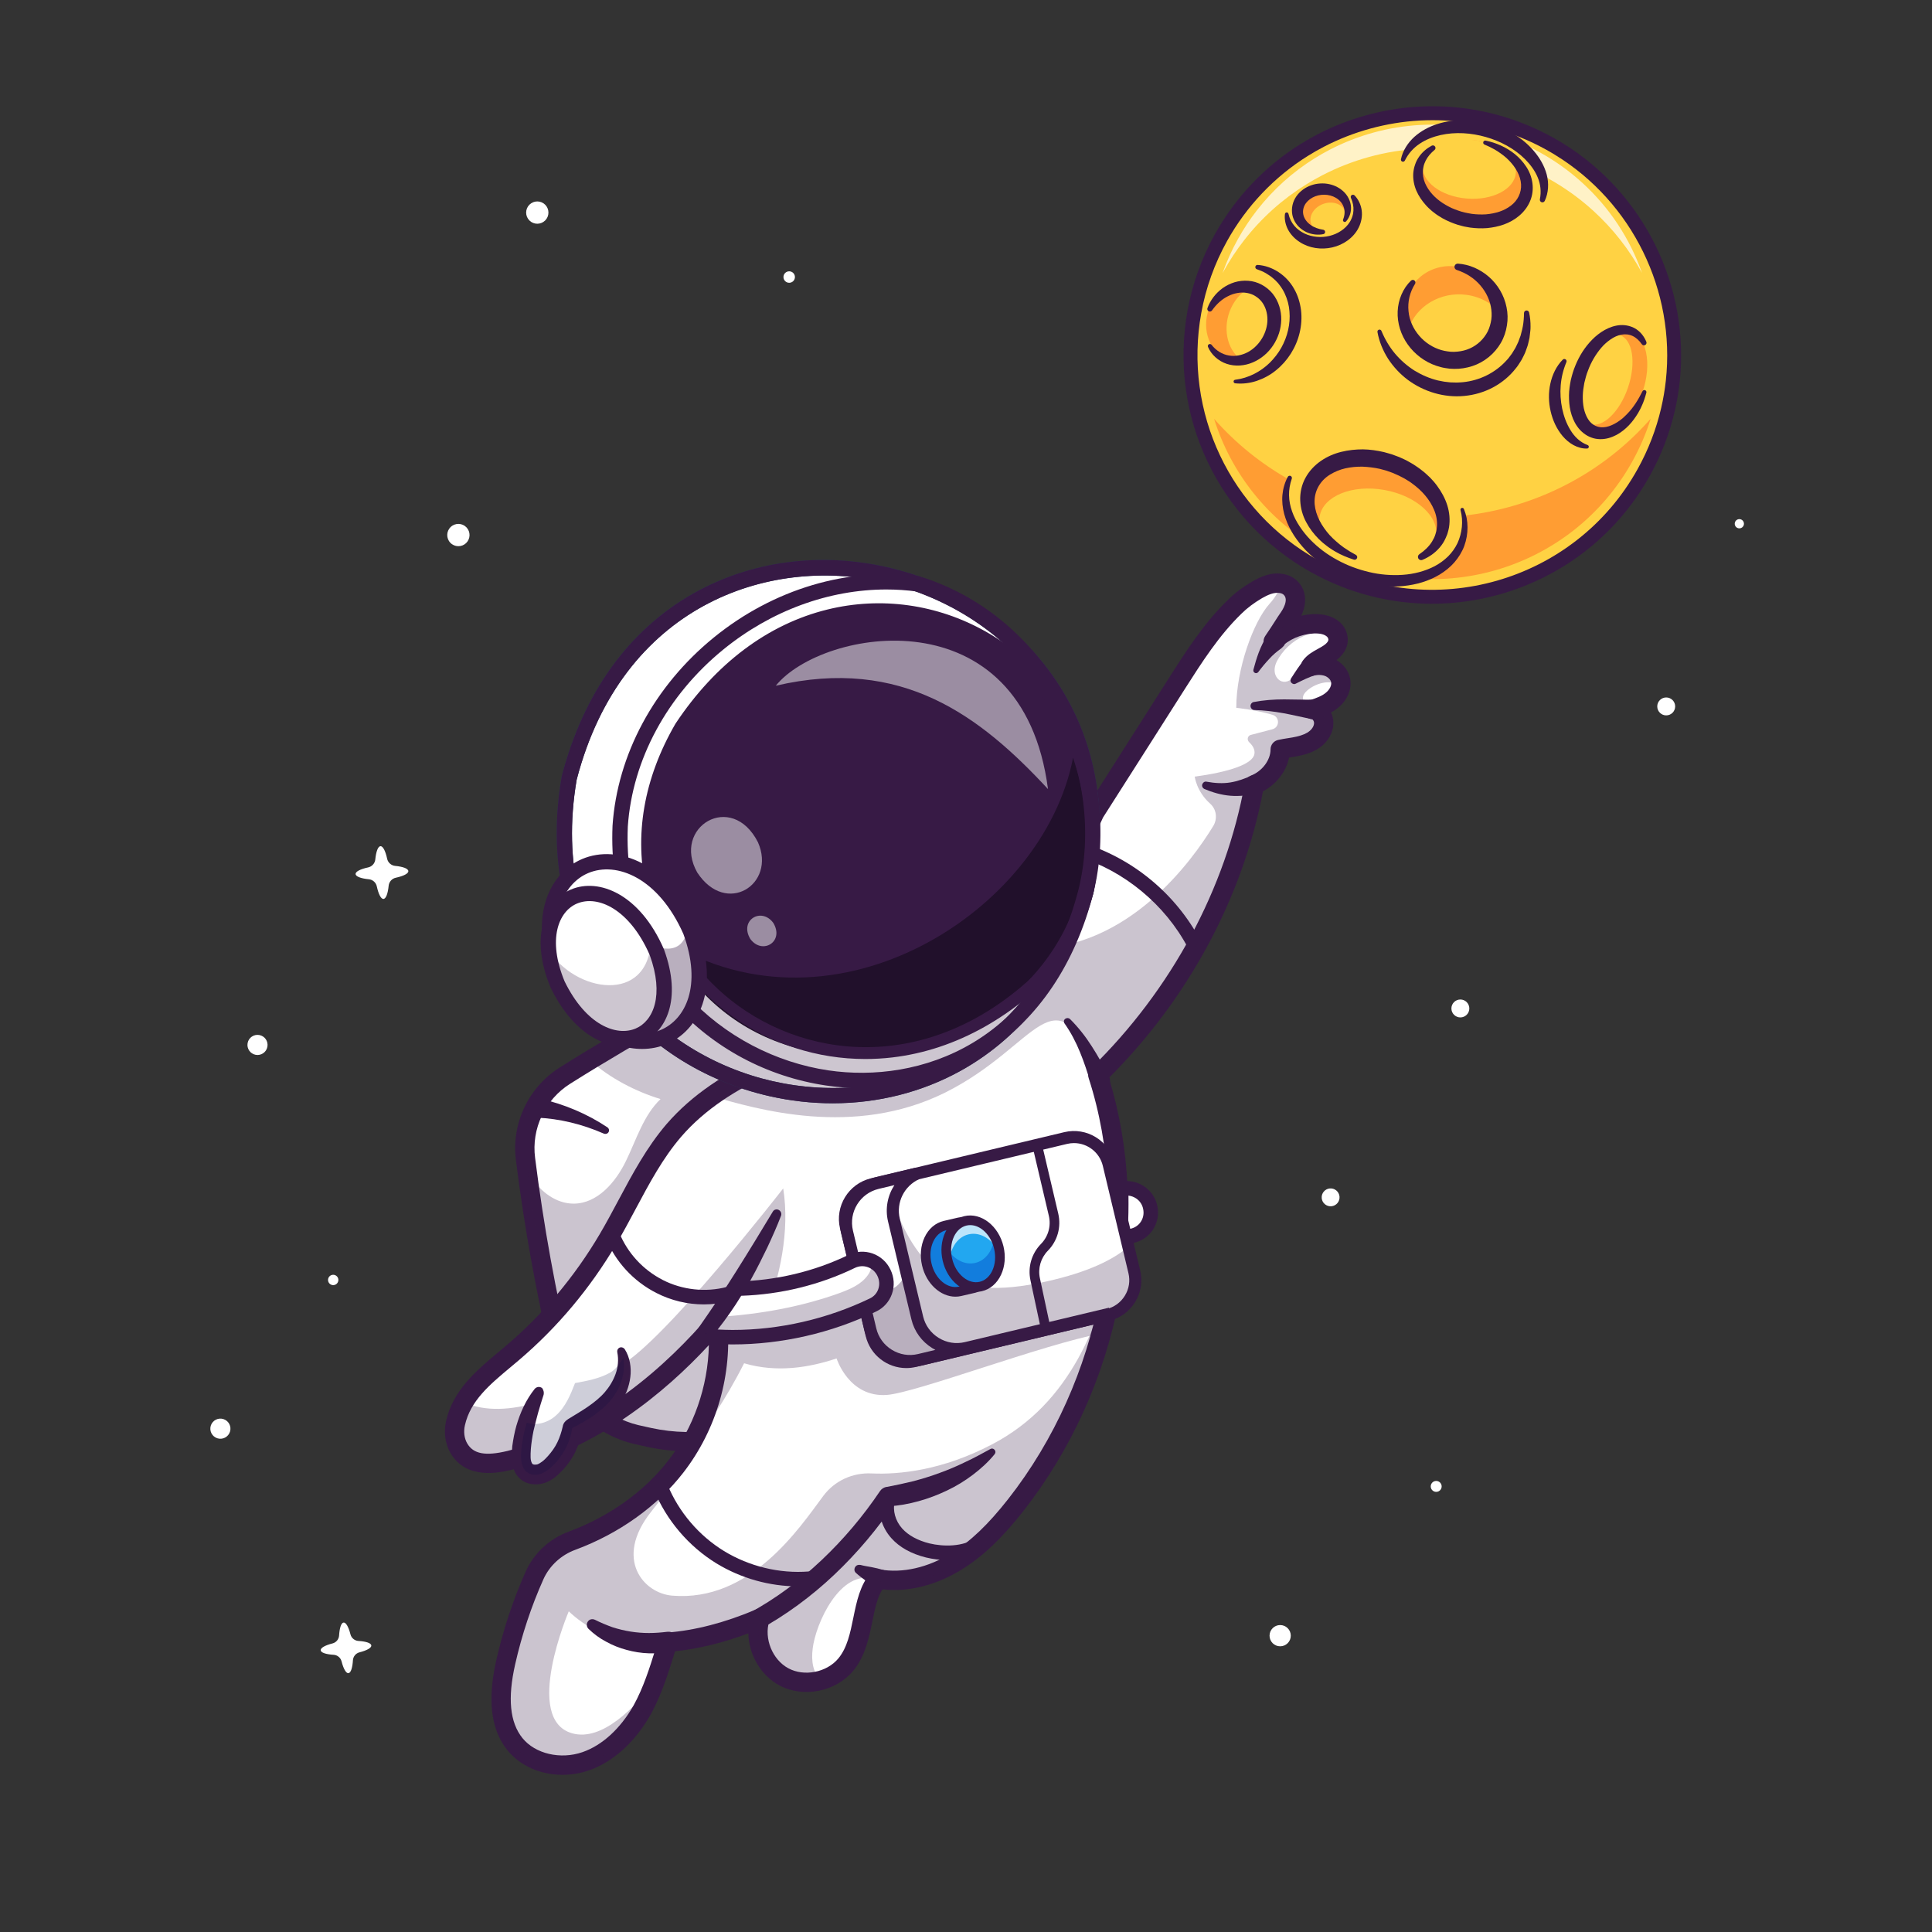 <?xml version="1.0" encoding="utf-8"?>
<!-- Generator: Adobe Illustrator 28.0.0, SVG Export Plug-In . SVG Version: 6.00 Build 0)  -->
<svg version="1.1" id="Layer_1" xmlns="http://www.w3.org/2000/svg" xmlns:xlink="http://www.w3.org/1999/xlink" x="0px" y="0px"
	 viewBox="0 0 4000 4000" style="enable-background:new 0 0 4000 4000;" xml:space="preserve">
<rect x="0" y="0" width="4000" height="4000" fill="#333333" stroke="none"/>
<style type="text/css">
	.st0{display:none;}
	.st1{display:inline;fill:#B276FF;}
	.st2{opacity:0.2;}
	.st3{fill:#371A45;}
	.st4{fill:#99A4C4;}
	.st5{fill:#FFD243;}
	.st6{opacity:0.7;}
	.st7{fill:#FFFFFF;}
	.st8{fill:#FF9D33;}
	.st9{opacity:0.26;}
	.st10{opacity:0.35;}
	.st11{fill:#127DDD;}
	.st12{fill:#22A7F0;}
	.st13{opacity:0.2;enable-background:new    ;}
	.st14{fill:#090942;}
	.st15{opacity:0.25;}
	.st16{fill:#293856;}
	.st17{fill:#21102B;}
	.st18{opacity:0.5;}
</style>
<g>
	<g class="st0">
		<rect class="st1" width="4000" height="4000"/>
	</g>
	<g>
		<g>
			<g>
				<g class="st2">
					<g>
						<path class="st3" d="M3437.27,796.3c4.33,0.5,8.74,0.91,13.2,1.27C3446.01,797.23,3441.6,796.82,3437.27,796.3z"/>
					</g>
				</g>
				<g class="st2">
					<g>
						<path class="st3" d="M3483.13,798.53c-11.11,0.17-22.05-0.17-32.66-0.96C3461.06,798.36,3472.03,798.67,3483.13,798.53z"/>
					</g>
				</g>
				<g class="st2">
					<g>
						<path class="st3" d="M3483.13,798.53c6.97-0.08,14.03-0.36,21.08-0.8C3497.16,798.17,3490.13,798.45,3483.13,798.53z"/>
					</g>
				</g>
				<g>
					<g>
						<path class="st4" d="M3463.25,789.78c-2.12,19.48-5.46,38.95-9.94,58.31c-10.32,44.45-26.91,88.24-50.21,130.13
							c-134.29,241.68-439.04,328.71-680.71,194.42c-192.42-106.92-286.81-321.93-249.5-527.12
							c9.56-52.51,27.73-104.34,55.07-153.59c12.76-22.95,27.07-44.49,42.71-64.59c36.69-47.23,80.76-86.44,129.63-116.87
							c11.2-7.02,22.69-13.56,34.37-19.6c62.93-32.65,132.23-51.67,203.07-55.63c0.64-0.02,1.26-0.08,1.88-0.1
							c4.34-0.24,8.66-0.42,13.04-0.52c8.64-0.24,17.28-0.24,25.95-0.04c58.77,1.48,117.93,13.38,174.68,36.47
							c18.74,7.58,37.27,16.42,55.39,26.49c3.9,2.2,7.76,4.38,11.58,6.66c2.32,1.34,4.6,2.74,6.86,4.16
							c27.63,16.88,53.05,36.09,76.2,57.21C3422.16,473.93,3480.43,632.78,3463.25,789.78z"/>
					</g>
				</g>
				<g>
					<g>
						<path class="st5" d="M3463.25,789.78c-2.12,19.48-5.46,38.95-9.94,58.31c-10.32,44.45-26.91,88.24-50.21,130.13
							c-134.29,241.68-439.04,328.71-680.71,194.42c-192.42-106.92-286.81-321.93-249.5-527.12
							c9.56-52.51,27.73-104.34,55.07-153.59c12.76-22.95,27.07-44.49,42.71-64.59c36.69-47.23,80.76-86.44,129.63-116.87
							c11.2-7.02,22.69-13.56,34.37-19.6c62.93-32.65,132.23-51.67,203.07-55.63c0.64-0.02,1.26-0.08,1.88-0.1
							c4.34-0.24,8.66-0.42,13.04-0.52c8.64-0.24,17.28-0.24,25.95-0.04c58.77,1.48,117.93,13.38,174.68,36.47
							c18.74,7.58,37.27,16.42,55.39,26.49c3.9,2.2,7.76,4.38,11.58,6.66c2.32,1.34,4.6,2.74,6.86,4.16
							c27.63,16.88,53.05,36.09,76.2,57.21C3422.16,473.93,3480.43,632.78,3463.25,789.78z"/>
					</g>
				</g>
				<g class="st6">
					<g>
						<path class="st7" d="M3399.57,564.99c-25.76-47.37-59.48-90.86-100.49-128.26c-22.86-20.86-47.96-39.81-75.25-56.49
							c-2.22-1.4-4.49-2.79-6.77-4.11c-3.78-2.26-7.59-4.41-11.44-6.58c-17.91-9.94-36.19-18.67-54.71-26.15
							c-56.04-22.8-114.45-34.56-172.49-36.02c-8.56-0.21-17.1-0.21-25.63,0.04c-4.34,0.09-8.6,0.28-12.88,0.5
							c-0.62,0.04-1.23,0.09-1.87,0.11c-69.95,3.91-138.38,22.69-200.53,54.94c-11.53,5.96-22.88,12.43-33.94,19.36
							c-48.26,30.04-91.78,68.77-128,115.4c-15.46,19.85-29.59,41.12-42.19,63.8c-0.77,1.38-1.53,2.77-2.28,4.15
							c8.5-24.08,19.12-47.76,31.94-70.82c11.74-21.1,24.9-40.94,39.27-59.42c33.76-43.44,74.28-79.5,119.24-107.48
							c10.3-6.47,20.86-12.49,31.61-18.04c57.89-30.04,121.63-47.53,186.77-51.18c0.6-0.02,1.16-0.07,1.74-0.07
							c3.98-0.22,7.96-0.39,11.98-0.49c7.96-0.22,15.91-0.22,23.87-0.04c54.06,1.36,108.47,12.3,160.66,33.53
							c17.25,6.97,34.28,15.12,50.95,24.37c3.59,2.02,7.14,4.02,10.65,6.11c2.13,1.23,4.22,2.52,6.32,3.83
							c25.4,15.53,48.79,33.2,70.08,52.62C3333.03,430.44,3374.79,494.82,3399.57,564.99z"/>
					</g>
				</g>
				<g>
					<g>
						<path class="st8" d="M3417.62,866.82c-9.46,30.18-22.09,59.84-38.07,88.57c-127.07,228.67-415.42,311.03-644.09,183.96
							c-110.48-61.39-186.81-160.44-221.85-272.23c44.22,50.16,97.59,93.74,159.37,128.09
							C2925.25,1135.38,3234.61,1075.12,3417.62,866.82z"/>
					</g>
				</g>
				<g>
					<g>
						<path class="st8" d="M3270.04,789.96c-13.67,61,5.05,110.37,41.8,110.27c36.75-0.09,80.94-48.05,94.61-109.04
							c13.67-61-8.37-111.93-45.12-111.84C3324.58,679.45,3283.71,728.97,3270.04,789.96z"/>
					</g>
				</g>
				<g>
					<g>
						<path class="st3" d="M3243.05,749.71c-6.59,15.89-10.43,31.84-11.76,48.05c-1.33,16.17-0.27,32.48,3.04,48.29
							c3.34,15.78,8.89,31.14,17.25,44.62c8.27,13.56,19.67,24.88,35.37,30.75l0.12,0.05c1.93,0.72,2.9,2.87,2.18,4.8
							c-0.54,1.45-1.89,2.36-3.34,2.42c-9.62,0.38-19.44-2.49-28.13-7.14c-8.69-4.75-16.24-11.31-22.55-18.72
							c-12.59-14.94-20.6-32.96-24.85-51.54c-4.25-18.61-4.64-38.13-0.59-56.81c3.99-18.6,12.49-36.58,25.74-49.9
							c1.8-1.81,4.73-1.82,6.54-0.01c1.37,1.36,1.71,3.37,1.01,5.05L3243.05,749.71z"/>
					</g>
				</g>
				<g>
					<g>
						
							<ellipse transform="matrix(0.998 -0.064 0.064 0.998 -22.27 176.016)" class="st8" cx="2738.26" cy="435.87" rx="49.75" ry="42.44"/>
					</g>
				</g>
				<g>
					<g>
						
							<ellipse transform="matrix(0.938 -0.347 0.347 0.938 14.713 982.391)" class="st5" cx="2749.29" cy="450.13" rx="37.38" ry="30.16"/>
					</g>
				</g>
				<g>
					<g>
						<path class="st3" d="M2739.88,484.76c-11.16,2.3-23.36,0.94-34.55-3.95c-5.52-2.58-10.81-6.01-15.46-10.4
							c-4.56-4.46-8.55-9.81-11.18-15.99c-5.52-12.31-5.05-27.24,0.52-39.56c5.62-12.37,15.66-21.74,26.95-27.61
							c5.7-2.86,11.72-4.98,17.88-6.22c6.18-1.16,12.43-1.52,18.65-1.14c12.43,0.95,24.74,5.23,34.67,13.05
							c10.07,7.49,17.44,19.14,19.31,31.65c1.98,12.48-2.06,25.24-9.71,33.77c-1.37,1.53-3.72,1.66-5.25,0.29
							c-1.2-1.07-1.53-2.75-0.97-4.16l0.02-0.06c3.67-9.05,4.09-18.44,0.97-26.37c-2.86-7.92-8.73-14.29-15.96-18.5
							c-14.43-8.5-33.9-8.35-48.26-0.59c-7.13,3.89-13.17,9.52-16.49,16.18c-3.31,6.58-4.2,14.19-2.03,21.44
							c2.18,7.21,7.39,14.2,14.62,19.22c7.17,5.21,16.17,8.38,25.9,9.84l0.13,0.02c2.52,0.38,4.25,2.73,3.87,5.24
							C2743.21,482.9,2741.71,484.38,2739.88,484.76z"/>
					</g>
				</g>
				<g>
					<g>
						<path class="st3" d="M2804.39,404.48c7.87,7.97,13.13,18.99,14.83,30.79c1.64,11.82-0.56,24.33-5.87,35.21
							c-5.19,11.01-13.47,20.21-23.03,27.25c-9.62,7.02-20.62,11.93-32.07,14.52c-22.77,5.18-47.67,1.75-67.34-11.14
							c-9.82-6.28-18.27-14.87-23.87-25.07c-5.48-10.24-8.1-21.97-6.72-32.99c0.25-2.03,2.11-3.48,4.14-3.22
							c1.59,0.2,2.82,1.37,3.16,2.85l0.03,0.14c2.17,9.49,6.32,17.86,12.14,24.71c5.75,6.92,13.23,12.09,21.14,15.98
							c16.01,7.6,34.7,9.02,51.75,4.87c8.5-2.09,16.6-5.56,23.73-10.35c7.17-4.72,13.4-10.8,17.84-17.93l1.65-2.69
							c0.51-0.92,0.91-1.88,1.39-2.82c1.05-1.86,1.62-3.86,2.38-5.84c0.8-1.98,1.08-4.07,1.71-6.14c0.23-2.11,0.63-4.24,0.76-6.41
							c0.66-8.7-1.3-17.7-5.2-26.51l-0.04-0.1c-1.03-2.33,0.02-5.06,2.35-6.09C2801.03,402.71,2803.08,403.16,2804.39,404.48z"/>
					</g>
				</g>
				<g>
					<g>
						<path class="st3" d="M2603.8,548.51c30.38,1.81,59.78,21.44,75.26,49.09c8,13.69,12.62,29.14,14.61,44.72
							c1.81,15.64,0.72,31.53-2.94,46.71c-7.19,30.43-24.66,57.94-48.62,77.39c-11.85,9.87-25.67,17.19-40.08,22.14
							c-14.46,4.83-29.91,6.65-44.75,5.04c-2.02-0.22-3.49-2.04-3.27-4.06c0.19-1.73,1.54-3.05,3.2-3.26l0.08-0.01
							c27.64-3.52,52.43-16.55,71.43-35.04c9.4-9.35,17.62-19.81,24.06-31.3c6.41-11.5,11.21-23.85,14.09-36.53
							c2.88-12.68,3.94-25.74,2.81-38.58c-0.93-12.88-4.37-25.45-9.78-37.08c-2.7-5.82-6.05-11.35-9.94-16.46
							c-2.01-2.5-3.79-5.27-6.16-7.46c-2.28-2.28-4.38-4.83-7.01-6.75c-4.81-4.44-10.38-8.01-16.08-11.51
							c-5.81-3.28-12.05-5.94-18.57-8.11l-0.04-0.01c-2.4-0.8-3.7-3.39-2.91-5.8C2599.85,549.62,2601.78,548.39,2603.8,548.51z"/>
					</g>
				</g>
				<g>
					<g>
						
							<ellipse transform="matrix(0.174 -0.985 0.985 0.174 1462.216 3083.399)" class="st8" cx="2570.11" cy="669.6" rx="81.43" ry="71.54"/>
					</g>
				</g>
				<g>
					<g>
						<path class="st5" d="M2568.71,744.09c25.45,0.3,51.33-17.02,64.62-46.13c17.68-38.76,6.35-83.77-25.31-100.55
							c-4.47-2.37-9.11-4.05-13.83-5.06c-18.68,7.61-35.43,23.6-45.58,45.81C2530.65,677.54,2539.84,722.77,2568.71,744.09z"/>
					</g>
				</g>
				<g>
					<g>
						<path class="st3" d="M2499.91,637.89c5.82-16.17,16.91-30.81,31.57-41.41c7.4-5.19,15.68-9.37,24.61-12.12
							c8.95-2.66,18.56-3.75,28.19-3c19.38,1.17,38.25,11.49,50.71,26.79c12.35,15.52,18.02,35.12,17.7,54.01
							c-0.26,9.47-1.82,18.82-4.64,27.72c-2.92,8.87-6.95,17.29-12.07,25c-10.17,15.45-24.79,28.01-41.84,35.29
							c-16.92,7.36-36.78,9.06-54.41,3.14c-17.55-5.83-32.06-19.16-38.75-35.14c-0.92-2.2,0.11-4.72,2.31-5.65
							c1.84-0.77,3.92-0.16,5.08,1.35c9.31,12.03,22.22,19.91,35.93,22.15c13.63,2.47,27.62-0.75,39.67-7.18
							c24.07-13.26,40.02-40.44,40.11-67.06c0.03-13.24-3.76-26.25-11.25-36.28c-3.77-4.99-8.43-9.16-13.79-12.4
							c-5.31-3.45-11.25-5.51-17.68-6.62c-6.36-1.13-13.06-0.97-19.74,0.25c-6.7,1.13-13.37,3.43-19.65,6.73
							c-12.76,6.38-23.79,16.7-32.61,29.21l-0.08,0.11c-1.7,2.41-5.04,2.99-7.45,1.29C2499.85,642.65,2499.12,640.1,2499.91,637.89z
							"/>
					</g>
				</g>
				<g>
					<g>
						<path class="st3" d="M3165.85,646.98c2.13,9.7,3.06,19.72,2.95,29.8c0.09,5.06-0.64,10.04-1.22,15.08l-0.9,7.57l-1.67,7.45
							l-1.81,7.46c-0.67,2.47-1.66,4.84-2.48,7.27l-2.61,7.26c-0.84,2.44-2.14,4.67-3.2,7.03c-2.24,4.65-4.51,9.32-7.45,13.58
							c-2.78,4.37-5.48,8.83-8.87,12.77c-12.67,16.49-29.15,30.05-47.55,39.88c-18.45,9.78-38.88,15.77-59.6,17.63
							c-41.57,4.02-83.57-8.83-116.35-33.05c-16.4-12.15-30.32-27.32-41.33-44.11c-10.72-17-18.41-35.8-21.89-55.17
							c-0.42-2.34,1.13-4.57,3.47-4.99c2.02-0.36,3.97,0.75,4.73,2.57l0.04,0.09c7.18,17.2,16.48,33.11,28.1,46.96
							c11.64,13.83,25.32,25.64,40.25,35.17c15.15,9.21,31.44,16.3,48.47,20.42c4.27,0.96,8.58,1.72,12.86,2.51l12.98,1.52
							c4.34,0.21,8.68,0.17,13.01,0.35c4.33,0.08,8.64-0.54,12.95-0.74c34.39-3.36,67.2-19.39,90.4-45.21
							c3.12-3.05,5.6-6.61,8.22-10.09c1.25-1.78,2.78-3.39,3.81-5.31c1.12-1.87,2.21-3.75,3.39-5.6c1.1-1.88,2.46-3.65,3.37-5.64
							l2.87-5.93c0.92-2,2.02-3.93,2.82-5.99l2.23-6.25l2.35-6.26l1.68-6.48c1.16-4.33,2.33-8.7,3.05-13.16
							c1.57-8.9,2.28-18.02,2.37-27.26l0-0.05c0.03-2.95,2.45-5.31,5.4-5.28C3163.22,642.81,3165.33,644.6,3165.85,646.98z"/>
					</g>
				</g>
				<g>
					<g>
						
							<ellipse transform="matrix(0.963 -0.271 0.271 0.963 -64.161 837.561)" class="st8" cx="3002.04" cy="651.21" rx="97.71" ry="100.35"/>
					</g>
				</g>
				<g>
					<g>
						<path class="st5" d="M2915.89,682.24c9.33,34.3,40.18,61.75,80.53,67.31c53.72,7.38,103.96-26.84,112.22-76.45
							c1.17-7,1.44-13.94,0.86-20.72c-16.35-21.88-42.1-37.62-72.89-41.87C2982.04,603.02,2930.72,634.47,2915.89,682.24z"/>
					</g>
				</g>
				<g>
					<g>
						<path class="st3" d="M3018.49,545.82c23.15,1.47,46.02,11.5,64.19,27.35c18.15,15.89,31.54,38.09,36.43,62.81
							c2.59,12.21,2.97,25.29,0.8,37.81c-1.94,12.58-6.06,25.09-12.62,36.27c-13,22.42-34.39,39.85-58.83,47.84
							c-12.19,4.01-24.98,6.01-37.68,5.85l-9.49-0.45l-9.36-1.33c-6.22-0.98-12.28-2.69-18.22-4.67
							c-23.82-7.98-44.54-23.77-58.88-43.75c-14.39-19.96-22.19-44.62-21.12-68.87c1.05-24.1,10.9-47.68,27.64-63.7
							c2.16-2.07,5.59-1.99,7.65,0.17c1.75,1.83,1.96,4.58,0.67,6.63l-0.02,0.03c-10.95,17.33-15.47,37.34-13.47,56.44
							c1.71,19.09,10.07,36.91,22.25,50.98c12.11,14.18,28.25,24.53,45.7,29.56c4.37,1.24,8.81,2.2,13.29,2.77l6.71,0.77l6.71,0.09
							c8.91-0.26,17.71-1.66,26.01-4.53c16.64-5.68,30.86-17.15,40-31.83c4.72-7.29,7.74-15.6,9.58-24.25
							c2.08-8.67,2.35-17.6,1.22-26.65c-2.09-17.99-10.15-35.69-22.67-50.2c-12.42-14.68-29.47-25.68-48.88-32.03l-0.13-0.04
							c-3.52-1.15-5.45-4.95-4.29-8.47C3012.66,547.46,3015.51,545.63,3018.49,545.82z"/>
					</g>
				</g>
				<g>
					<g>
						<path class="st5" d="M2722.59,935.64c-23.55,12.4-41.94,30.49-52.22,53.59c-18.63,41.85-5.43,88.1,28.64,128.82
							c22.35,26.71,54.08,49.98,92.63,65.6c97.31,39.43,201.19,15.2,232.04-54.11c11.48-25.79,11.23-54.19,1.37-81.72
							c-16.63-46.45-61.54-87.95-122.64-112.7L2722.59,935.64z"/>
					</g>
				</g>
				<g>
					<g>
						<path class="st3" d="M2674.53,991.08c-3.94,11.14-5.91,22.73-5.71,34.23c0.19,11.5,2.45,22.87,6.35,33.69
							c3.78,10.87,9.2,21.2,15.65,30.88c6.38,9.7,13.78,18.94,21.88,27.31c16.2,16.82,35.23,30.99,55.92,42.11
							c20.58,11.36,42.91,19.6,65.74,25.02c22.85,5.48,46.48,7.38,69.73,5.82c23.24-1.58,46.14-7.45,66.45-18.02
							c10.07-5.41,19.35-12.15,27.47-20.06c8.01-8.02,14.7-17.32,19.64-27.66c9.45-20.66,12.42-45.35,6.24-68.25l-0.01-0.04
							c-0.53-1.96,0.63-3.97,2.59-4.5c1.8-0.49,3.65,0.46,4.35,2.14c2.46,5.93,4.35,12.14,5.66,18.49
							c1.23,6.37,1.86,12.87,1.88,19.39c0.06,13.08-2.16,26-6.7,38.65c-4.61,12.44-11.82,23.94-20.51,34.05
							c-8.77,10.08-19.33,18.44-30.63,25.32c-22.75,13.67-48.56,20.95-74.4,23.58c-25.91,2.73-52.04,0.47-77.25-5.08
							c-25.22-5.69-49.42-15.22-71.99-27.78c-11.21-6.43-21.99-13.64-32.08-21.75c-10.12-8.07-19.66-16.95-28.15-26.81
							c-16.99-19.5-30.95-42.23-37.88-67.79c-3.32-12.74-4.81-26.1-3.64-39.27c1.2-13.15,4.97-25.99,11.06-37.39
							c1.19-2.22,3.95-3.06,6.17-1.87c2.02,1.08,2.89,3.45,2.15,5.54L2674.53,991.08z"/>
					</g>
				</g>
				<g>
					<g>
						
							<ellipse transform="matrix(0.256 -0.967 0.967 0.256 1095.596 3540.168)" class="st8" cx="2847.07" cy="1058.52" rx="104.95" ry="144.41"/>
					</g>
				</g>
				<g>
					<g>
						
							<ellipse transform="matrix(0.176 -0.984 0.984 0.176 1277.969 3706.883)" class="st5" cx="2853.96" cy="1089.82" rx="77.19" ry="122.41"/>
					</g>
				</g>
				<g>
					<g>
						<path class="st3" d="M2938.74,1147.37c10.54-7.09,19.62-15.74,25.93-25.76c3.04-5.06,5.81-10.23,7.33-15.82l1.17-4.14
							c0.41-1.37,0.84-2.72,0.94-4.17c0.28-2.85,0.96-5.6,0.99-8.45c0.71-11.29-1.41-22.76-6-33.47
							c-4.43-10.76-10.87-20.87-18.62-29.99c-7.71-9.16-16.81-17.33-26.67-24.48c-4.82-3.73-10.15-6.79-15.35-9.99
							c-2.63-1.56-5.44-2.83-8.15-4.27l-4.09-2.1c-1.38-0.67-2.83-1.21-4.22-1.86l-8.43-3.73l-8.68-3.11l-4.34-1.56l-4.44-1.22
							c-2.96-0.79-5.9-1.69-8.87-2.41c-11.96-2.7-24.09-4.09-36.18-4.65c-12.08-0.18-24.08,0.86-35.59,3.45
							c-11.51,2.59-22.24,7.14-31.75,12.94c-19.06,11.64-31.29,31.22-32.02,53.36c-0.46,11.06,2.05,22.55,6.51,33.6
							c4.46,11.08,11.07,21.57,18.82,31.37c7.68,9.93,17.23,18.45,27.17,26.61l7.73,5.84c2.63,1.89,5.43,3.52,8.13,5.35
							c5.32,3.83,11.28,6.53,16.94,9.98l0.42,0.26c2.54,1.55,3.34,4.85,1.79,7.39c-1.32,2.17-3.94,3.07-6.25,2.32
							c-13.18-4.29-26.28-9.53-38.46-16.75c-3.17-1.6-6.03-3.7-9.02-5.62c-2.96-1.97-5.97-3.89-8.71-6.18
							c-2.8-2.22-5.66-4.38-8.42-6.69l-7.95-7.35c-10.24-10.24-19.25-22.03-26.26-35.36c-7.09-13.26-11.51-28.51-12.14-44.45
							c-0.65-15.89,2.85-32.48,10.71-46.74c7.71-14.37,19.21-26.38,32.18-35.3c12.98-8.99,27.47-15.11,42.19-18.72
							c14.74-3.62,29.72-5.15,44.59-5.16c14.87,0.2,29.54,2.41,43.87,5.73c3.56,0.9,7.07,1.99,10.6,2.98l5.29,1.53l5.16,1.89
							l10.3,3.83l10.02,4.54c3.38,1.42,6.58,3.23,9.77,5.06c3.18,1.84,6.45,3.52,9.54,5.51c6.14,4.07,12.33,8.03,18.03,12.77
							c5.93,4.37,11.24,9.62,16.65,14.67c2.56,2.71,5.06,5.47,7.55,8.23c2.5,2.74,4.63,5.88,6.95,8.8
							c8.86,12.05,16.32,25.41,21,40.06c4.63,14.61,6.14,30.62,3.6,46.1c-0.51,3.87-1.85,7.63-2.78,11.39
							c-0.43,1.9-1.2,3.7-1.97,5.49l-2.28,5.36c-3.07,7.09-7.37,13.59-12.3,19.36c-9.92,11.57-22.46,20.07-35.73,25.54
							c-3.42,1.41-7.34-0.22-8.75-3.64c-1.23-3-0.14-6.37,2.45-8.11L2938.74,1147.37z"/>
					</g>
				</g>
				<g>
					<g>
						<path class="st5" d="M3156.25,460.37c17.57-11.56,30.64-27.2,36.95-46.15c11.43-34.35-2.5-69.71-32.42-99.11
							c-19.63-19.29-46.37-35.15-77.89-44.48c-79.55-23.53-159.39,3.5-178.33,60.38c-7.05,21.17-4.66,43.48,5.2,64.37
							c16.65,35.25,55.15,64.44,105.11,79.21L3156.25,460.37z"/>
					</g>
				</g>
				<g>
					<g>
						<path class="st3" d="M3188.17,412.54c3.12-15.7,1.42-31.3-4.55-45.32c-5.76-14.11-15.26-26.63-26.21-37.74
							c-22.25-22-50.85-37.16-81.25-45.84c-30.37-8.62-62.89-10.84-93.58-4.03c-15.25,3.5-30.09,9.1-43.02,17.8
							c-13.01,8.56-23.78,20.4-30.92,34.97l-0.03,0.06c-1.05,2.14-3.63,3.02-5.76,1.97c-1.8-0.88-2.71-2.86-2.32-4.74
							c3.65-17.72,14.2-34.08,27.87-46.43c13.83-12.3,30.46-21.1,47.89-26.59c34.97-11.09,72.77-10.24,107.63-0.61
							c34.8,9.57,67.97,28.47,91.79,56.62c11.9,13.87,21.64,30.25,26.54,48.47c4.85,18.15,3.82,38.21-3.98,54.76
							c-1.26,2.67-4.44,3.82-7.12,2.56c-2.27-1.07-3.43-3.52-2.97-5.87L3188.17,412.54z"/>
					</g>
				</g>
				<g>
					<g>
						
							<ellipse transform="matrix(0.161 -0.987 0.987 0.161 2190.936 3322.725)" class="st8" cx="3048.92" cy="373.29" rx="82.93" ry="114.11"/>
					</g>
				</g>
				<g>
					<g>
						
							<ellipse transform="matrix(0.08 -0.997 0.997 0.08 2448.894 3354.341)" class="st5" cx="3041.25" cy="350.78" rx="60.99" ry="96.73"/>
					</g>
				</g>
				<g>
					<g>
						<path class="st3" d="M2970.02,310.49c-7.74,6.39-14.2,13.89-18.39,22.25c-2,4.21-3.78,8.48-4.53,12.99
							c-0.29,2.26-1.02,4.42-1.02,6.69c0,2.26-0.32,4.47-0.13,6.71c0.31,8.92,2.86,17.77,7.3,25.82
							c4.31,8.11,10.14,15.56,16.94,22.13c6.76,6.61,14.57,12.3,22.88,17.12c4.09,2.52,8.48,4.57,12.82,6.69
							c2.18,1.04,4.49,1.82,6.72,2.76c2.23,0.93,4.49,1.8,6.83,2.49c9.13,3.36,18.74,5.12,28.26,6.71
							c9.59,1.22,19.23,1.48,28.77,0.93c9.5-0.81,18.82-2.63,27.68-5.48c8.85-2.87,16.95-7.23,23.97-12.53
							c14.08-10.6,22.17-26.9,21.06-44.34c-1.01-17.54-11.17-35.1-24.87-49.11c-6.79-7.22-14.95-13.19-23.39-18.84l-6.53-4
							c-2.21-1.29-4.54-2.35-6.8-3.58c-4.48-2.61-9.37-4.28-14.08-6.56l-0.3-0.15c-2.13-1.03-3.02-3.59-1.99-5.73
							c0.87-1.8,2.84-2.72,4.72-2.33c21.49,4.4,42.49,13.55,60.37,27.91c8.85,7.27,16.84,15.85,23.39,25.8
							c6.6,9.89,11.26,21.55,12.98,34.05c1.73,12.46,0.26,25.79-4.83,37.62c-4.96,11.91-13.1,22.25-22.62,30.27
							c-9.54,8.06-20.45,14.04-31.75,18.05c-11.31,4.05-23.01,6.33-34.72,7.46c-11.72,0.92-23.44,0.4-34.98-1.09
							c-2.87-0.43-5.72-0.99-8.58-1.52l-4.28-0.82l-4.21-1.1l-8.4-2.25l-8.22-2.83c-10.86-4.03-21.45-8.99-31.21-15.44
							c-5-3-9.57-6.74-14.2-10.32l-6.56-5.91c-2.18-1.97-4.1-4.27-6.14-6.39c-7.9-8.8-14.79-18.74-19.6-29.92
							c-4.76-11.15-7.18-23.64-6.37-36.01c0.11-3.08,0.87-6.14,1.32-9.18c0.45-3.05,1.68-5.93,2.52-8.86
							c1.87-5.82,4.76-11.26,8.2-16.18c6.92-9.86,16.14-17.52,26.16-22.83c2.6-1.38,5.83-0.39,7.21,2.21
							c1.21,2.28,0.6,5.03-1.31,6.61L2970.02,310.49z"/>
					</g>
				</g>
				<g>
					<g>
						
							<ellipse transform="matrix(0.321 -0.947 0.947 0.321 1511.231 3681.098)" class="st5" cx="3323.72" cy="786.24" rx="97.15" ry="50.64"/>
					</g>
				</g>
				<g>
					<g>
						<path class="st3" d="M3399.17,712.62c-5.21-7.49-11.7-13.63-19.08-17.03c-7.36-3.46-15.48-4.13-23.27-2.65
							c-7.86,1.39-15.55,5.05-22.55,9.95c-7.02,4.88-13.66,10.7-19.37,17.55c-11.43,13.6-20.72,29.43-26.99,46.43
							c-3.46,8.39-5.62,17.22-7.75,25.96c-1.69,8.82-2.95,17.71-3.17,26.55c-0.17,8.81,0.44,17.56,2.11,25.88
							c1.8,8.25,4.72,16.02,8.79,22.49c8.09,13.09,21.74,19.21,37.35,16.19c7.76-1.45,15.56-5.11,23.01-9.73
							c3.77-2.26,7.25-5.1,10.81-7.87c3.34-3.06,6.77-6.06,9.9-9.46c12.99-13.18,23.02-29.53,31.58-46.78l0.08-0.16
							c1.05-2.12,3.63-2.99,5.75-1.94c1.86,0.92,2.76,3.02,2.24,4.95c-2.6,9.74-5.67,19.52-10.15,28.75
							c-1.95,4.77-4.68,9.15-7.12,13.71c-2.81,4.35-5.44,8.85-8.68,12.97c-6.2,8.44-13.52,16.23-22.1,22.96
							c-8.5,6.78-18.44,12.38-29.81,15.56c-11.27,3.16-24.45,3.44-36.36-1.13c-11.98-4.37-22.01-13.01-28.86-22.78
							c-6.99-9.8-11.17-20.71-13.84-31.57c-2.58-10.9-3.34-21.87-3.27-32.69c0.08-10.85,1.73-21.46,3.78-31.93
							c2.48-10.35,5.42-20.58,9.58-30.33c8-19.59,19.49-37.95,34.65-53.29c7.53-7.69,16.22-14.49,25.86-19.97
							c9.7-5.33,20.63-9.32,32.35-10.12c5.85-0.31,11.82,0.18,17.52,1.68c2.83,0.9,5.7,1.54,8.36,2.81c2.68,1.2,5.25,2.62,7.65,4.26
							c9.67,6.56,16.38,15.98,20.39,25.78c1.11,2.73-0.19,5.84-2.92,6.96c-2.36,0.96-5,0.12-6.4-1.89L3399.17,712.62z"/>
					</g>
				</g>
				<g>
					<g>
						<path class="st3" d="M2964.64,1250c-84.58,0-170.25-20.83-249.28-64.74c-193.02-107.25-296.17-325.19-256.67-542.31
							c10.06-55.3,29.12-108.46,56.64-158.02c42.43-76.31,103.75-140.88,177.33-186.71c11.4-7.14,23.3-13.93,35.35-20.17
							c64.34-33.38,136.58-53.17,208.9-57.23l2.07-0.11c4.31-0.23,8.79-0.42,13.3-0.53c8.64-0.24,17.61-0.24,26.64-0.03
							c61.93,1.56,122.41,14.18,179.78,37.52c19.37,7.83,38.55,17,56.97,27.25c4.06,2.27,8.05,4.52,11.98,6.88
							c2.3,1.34,4.69,2.81,7.06,4.28c169.1,103.41,264.46,297.84,242.87,495.26c-2.18,19.98-5.63,40.17-10.24,60
							c-10.82,46.68-28.2,91.73-51.65,133.89C3321.68,1154.43,3145.74,1250,2964.64,1250z M2966.01,248.85
							c-4.38,0-8.71,0.06-12.97,0.17c-4.27,0.1-8.46,0.28-12.66,0.5l-2.04,0.11c-68.07,3.82-136.27,22.5-197.03,54.03
							c-11.36,5.89-22.58,12.29-33.35,19.03c-69.47,43.27-127.35,104.21-167.4,176.25c-25.98,46.79-43.98,96.98-53.47,149.17
							c-37.28,204.95,60.09,410.68,242.3,511.93c234.33,130.19,530.89,45.49,661.1-188.82c22.14-39.81,38.54-82.33,48.76-126.4
							c4.35-18.73,7.6-37.77,9.66-56.62v0c20.39-186.37-69.63-369.9-229.32-467.56c-2.23-1.39-4.41-2.72-6.61-4.01
							c-3.83-2.29-7.58-4.4-11.35-6.52c-17.35-9.65-35.45-18.3-53.76-25.7c-54.15-22.03-111.22-33.95-169.64-35.42
							C2974.13,248.9,2970.05,248.85,2966.01,248.85z"/>
					</g>
				</g>
			</g>
			<g>
				<g>
					<path class="st7" d="M1730.06,2862c-32.5,20.5-65,41.5-98,62.5c-85.5,54.5-188.5,73-287.5,51.5c-9-2-18-4-27-6
						c-76-18-135-77.5-153.5-153.5c-31.5-131.5-56-263.5-73-395.5c-1-7-2-14-2.5-20.5c-8.5-68.5,23-136,81.5-173
						c17.5-11,34.5-21.5,51-31.5c94-57.5,180-105,280-163.5c58-34,127-42.5,191.5-23.5c0.5,0,1.5,0.5,2,0.5
						c83,24,140.5,99,142.5,185.5c3.5,142,4.5,295,10,443.5C1850.56,2728.5,1806.06,2814,1730.06,2862z"/>
				</g>
				<g>
					<path class="st3" d="M1426,3004.84c-28.67,0-57.53-3.08-86.19-9.3l-27.1-6.03c-83.64-19.8-148.14-84.27-168.59-168.29
						c-32.77-137.55-58.31-278.41-75.91-418.75c-9.95-75.7,25.63-151.26,90.65-192.39c79.55-50.15,150.94-91.08,226.54-134.42
						c33.86-19.41,68.87-39.48,105.56-60.94c62.08-36.39,137.17-45.74,206.19-25.73c0.78,0.17,1.45,0.36,1.98,0.53
						c0.33,0.08,0.66,0.16,0.98,0.26c91.66,26.5,154.73,108.58,156.94,204.25c0.91,42.8,1.63,86.66,2.37,131.14
						c1.69,102.55,3.44,208.6,7.62,312.02c3.78,97.12-44.8,189.73-126.77,241.69c-19.89,12.55-39.74,25.26-59.71,38.04
						c-12.7,8.13-25.44,16.29-38.26,24.45C1576.63,2983.23,1502,3004.84,1426,3004.84z M1624.19,2018.68
						c-39.38,0-78.56,10.38-113.02,30.58c-0.01,0-0.01,0-0.02,0.01c-36.84,21.54-71.92,41.66-105.85,61.11
						c-75.21,43.12-146.26,83.86-225.07,133.54c-51.87,32.81-80.28,93.06-72.34,153.47c17.44,139.02,42.71,278.43,75.13,414.48
						c16.85,69.24,69.99,122.41,138.65,138.67l26.72,5.94c94.15,20.44,190.93,3.11,272.42-48.84c12.8-8.14,25.51-16.28,38.18-24.39
						c20.04-12.83,39.97-25.59,59.9-38.15c69.94-44.35,111.41-123.4,108.18-206.31c-4.19-103.87-5.95-210.16-7.65-312.94
						c-0.73-44.42-1.46-88.21-2.36-130.91c-1.8-77.74-52.83-144.51-127.1-166.43c-0.78-0.17-1.44-0.36-1.97-0.52
						c-0.36-0.09-0.73-0.18-1.09-0.29C1666.41,2021.65,1645.28,2018.68,1624.19,2018.68z M1501.05,2032h0.05H1501.05z"/>
				</g>
				<g>
					<g>
						<path class="st3" d="M1117.56,2274.5c50.5,11.5,98,31.5,140,59.5c3.5,2.5,4.5,7,2,10.5c-2,3-6,4-9.5,2.5
							c-44.5-19.5-91.5-31-138.5-33c-11-0.5-19.5-10-19-21c0.5-11,10-19.5,21-19C1115.56,2274,1116.56,2274,1117.56,2274.5
							L1117.56,2274.5z"/>
					</g>
				</g>
				<g class="st9">
					<path class="st3" d="M1730.06,2862c-32.5,20.5-65,41.5-98,62.5c-85.5,54.5-188.5,73-287.5,51.5c-9-2-18-4-27-6
						c-76-18-135-77.5-153.5-153.5c-31.5-131.5-56-263.5-73-395.5c2.5,5.5,5.5,11,9,16c19,30.5,51.5,55,87.5,55
						c49,0,87-44,108.5-88.5c21.5-44,36-94,71.5-128c-51-15.5-104.5-43-146-80c94-57.5,180-105,280-163.5c58-34,127-42.5,191.5-23.5
						c0.5,0,1.5,0.5,2,0.5c83,24,140.5,99,142.5,185.5c3.5,142,4.5,295,10,443.5C1850.56,2728.5,1806.06,2814,1730.06,2862z"/>
				</g>
			</g>
			<g>
				<path class="st7" d="M2747.56,1436.5c-12,10-26.5,15-41,20c11.5,0,22,12.5,23,25.5s-6,26-16,34c-10,8.5-23,13-35.5,16
					s-26,4-38.5,7c-0.5,31-23,60.5-53.5,73c-40,222-155.5,436-322,599.5c-0.5,0.5-1.5,1.5-2,2c30,92,43.5,189,42.5,286.5
					c-0.5,26-1.5,51.5-4,77.5c-5,57-15.5,114-30.5,169.5c-34.5,128.5-94.5,251-177.5,356.5c-35,44.5-74.5,87-122.5,116.5
					c-48,30-106.5,46-162.5,36.5c-39,44-25,126-67,177.5c-30,36.5-87,47.5-128.5,25c-41.5-22.5-63-76-49-121
					c-59,25-124.5,45-191,49.5c-13.5,41.5-27.5,94-53.5,141c-26,47-65.5,88.5-116.5,105.5c-41.5,14.5-90.5,9-125.5-16
					c-8-5.5-15-12-21-19.5c-37-45.5-31.5-112-19-169.5c14-62,34-122.5,60-180.5c15-33,43-58.5,77-71c29-10.5,57-24,84-40
					c50-29.5,95.5-67.5,131-113.5c17.5-22.5,32-46.5,44.5-72c2-3.5,3.5-7.5,5-11c2-4.5,4-9.5,6-14c1-2.5,2.5-5.5,3.5-8.5
					c1.5-3.5,2.5-6.5,3.5-10c0,0,0,0,0-0.5c0.5-2,1.5-3.5,2-5.5c0.5-2,1.5-4,2-6c0.5-2,1.5-3.5,2-5.5c0.5-1.5,1-3.5,1.5-5
					c0.5-2,1-4,1.5-6c0.5-2,1-4,1.5-5.5c0.5-2.5,1.5-5,2-7c0.5-1,0.5-1.5,0.5-2.5c1-3.5,1.5-6.5,2.5-10c1-3,1.5-6.5,2-9.5
					c0.5-2,1-4.5,1.5-6.5c0.5-2.5,1-5.5,1.5-8.5c1-6.5,2-13,2.5-19c0-1,0-2,0.5-3.5c1-7,1.5-14,1.5-20.5c0.5-4,0.5-7.5,0.5-11.5
					c0-1,0-1.5,0-2.5c0-3.5,0-7,0-11v-1.5c0-3.5,0-7,0-10c0-3.5,0-7.5-0.5-11c-0.5-6.5-1-13-1.5-19.5c-7.5,9-15,17.5-23,26.5
					c-0.5,0.5-1,1.5-2,2c-3.5,4-7,7.5-10,11c-3.5,4-7,7.5-10.5,11c-7,7.5-14,14.5-21.5,21.5c-6.5,6.5-13.5,13-20.5,19.5
					c-4.5,4-9,8-13,12c-3.5,3.5-7.5,6.5-11,10c-4.5,4-9,8-13.5,11.5c-2.5,2-5,4.5-7.5,6.5c-9.5,8-19.5,16-29.5,23.5
					c-2,1.5-4.5,3.5-6.5,5c-3.5,2.5-6.5,5-10,7.5c-0.5,0-1,0.5-1,1c-3.5,2.5-6.5,4.5-10,7c-2.5,1.5-4.5,3-7,5c-3.5,2.5-6.5,4.5-10,7
					c-1,0.5-1.5,1-2.5,1.5c-4,2.5-7.5,5-11.5,7.5c-1,0.5-1.5,1-2,1.5c-4,2.5-8,5-12,7.5l0,0c-4,2.5-8.5,5-13,7.5c-0.5,0-1,0.5-1,0.5
					c-4,2.5-8.5,5-12.5,7c-4.5,2.5-9,5-13.5,7.5c-4.5,2.5-8.5,4.5-13,6.5c-5,2.5-9.5,5-14.5,7.5c-4,2-7.5,3.5-11.5,5.5
					c-5.5,2.5-11,5-16.5,7.5c-4.5,2-8.5,3.5-13,5.5c-4,1.5-8,3-12,5c-5.5,2-11,4-16.5,6c-5,1.5-9.5,3.5-14.5,5c-9,3-17.5,5.5-26.5,8
					c-1.5,0.5-3.5,1-5,1.5c-4,1-8.5,2-12.5,3.5c-37.5,9.5-83,13.5-105-25c-9-15.5-11-34.5-7-52c3.5-15.5,9.5-29.5,17-42.5
					c23.5-41,64-71,100.5-102c78.5-67,146-147,198.5-236.5c19.5-33,37-67.5,55.5-101.5c12.5-23.5,25.5-46.5,40-68.5
					c12.5-19,25.5-37,40.5-54.5c22-25.5,47-48,74-68c95.5-70.5,216.5-108,332.5-142.5c82.5-24.5,157-66.5,222-120
					c106-87,188.5-204.5,244-327c55.5-87.5,113-177,170-267c36-56,72-112.5,120-159.5c14-14,30-25.5,47-35.5c15-8.5,32-16,49.5-13
					l0,0c6.5,1,13,4,18,8c18.5,16.5,11,43.5-1.5,62c-11.5,16.5-14.5,23.5-33,50c21.5-22,52-35,83.5-36.5c14.5-0.5,29.5,1.5,41,11.5
					c4.5,4,7.5,9,9,15c4,17.5-9.5,30.5-23.5,38.5c-11.5,6.5-24.5,12-32.5,23c12.5-3.5,25.5-3.5,37.5,1.5c12,5,22,15,24.5,27.5
					C2767.56,1411,2759.56,1426.5,2747.56,1436.5z"/>
			</g>
			<g class="st9">
				<path class="st3" d="M1583.56,2725.5c31-82,52-176,38-265c0,0-247,318-337.5,367c-112.5,61-232.5,115.5-324,76
					c-7.5,13-13.5,27-17,42.5c-4,17.5-2,36.5,7,52c22.5,38.5,67.5,34,105,25c158.5-40,297-141,405.5-260.5c0.5-0.5,1.5-1.5,2-2
					c8-8.5,15.5-17.5,23-26.5c0.5,6.5,1,13,1.5,19.5c0.5,5.5,0.5,10.5,0.5,16c0,1,0,2,0,3c0,5.5,0,11,0,16.5
					c-2,60.5-17,121-43.5,175.5c10-5.5,16-8.5,16-8.5s40-53.5,80.5-133.5c68,20,134.5,9,191.5-10c0,0,25.5,81.5,104.5,75.5
					c62-5,321-104,444.5-127.5c15-55.5,25.5-112.5,30.5-169.5c2.5-26,4-51.5,4-77.5C2136.56,2565.5,1774.06,2670.5,1583.56,2725.5z"
					/>
			</g>
			<g>
				<path class="st3" d="M1164.59,3674.58c-44.82,0-87.59-18.18-114.09-51.02c-34.2-42.52-41.7-103.51-22.94-186.47
					c14.37-63.67,34.98-125.66,61.26-184.28c17.05-37.5,49.24-67.21,88.35-81.59c83.48-30.86,156.68-83.06,206.08-146.96
					c52.92-68.28,82.58-153.42,84.38-239.38c-92.36,99.8-230.53,213.46-407.68,258c-23.39,5.62-93.92,22.54-127.15-34.3
					c-11.15-19.21-14.51-43.45-9.23-66.54c14.28-64.01,63.69-105.27,107.28-141.68c5.62-4.69,11.22-9.37,16.73-14.07
					c76.68-65.03,142.02-142.89,194.26-231.46c13.43-22.79,26.25-46.82,38.65-70.05c28.74-53.85,58.45-109.54,99.39-157.3
					c107.75-124.82,278.68-175.47,416.01-216.16l0,0c189.34-56.1,354.05-215.17,451.89-436.41c0.41-0.93,0.9-1.83,1.45-2.69
					c36.44-56.93,73.3-114.93,110.31-173.15c19.86-31.25,39.76-62.56,59.67-93.81c36.02-56.53,73.26-114.98,122.95-163.12
					c13.82-13.82,30.5-26.45,50.77-38.37c17.66-10.01,38.71-19.53,62.93-15.49c10.8,1.66,20.6,6.12,28.09,12.86
					c19.97,17.34,23.48,45.65,10.15,73.61c8.02-1.74,16.23-2.82,24.51-3.22c23.55-0.83,41.46,4.55,55.08,16.39
					c7.71,6.85,12.8,15.3,15.28,25.25c5.07,19.72-2.9,38.74-22.02,53.45c14.79,8.65,25.11,22.36,28.23,37.97
					c4.22,21.12-4.9,44.03-23.81,59.79c-4.91,4.27-10.25,7.78-15.77,10.75c2.69,5.49,4.42,11.54,4.91,17.86
					c1.41,18.35-7.18,37.34-22.99,50.77c-14.62,12.43-32.09,17.51-43.96,20.25c-6.99,1.68-14.04,2.77-20.86,3.83
					c-1.3,0.2-2.59,0.4-3.86,0.6c-5.84,28.8-26.11,55.24-53.99,69.9c-41.74,219.53-154.6,429.41-319.03,593.32
					c44.18,143.57,51.53,302.07,21.2,459.27c-30.93,160.29-99.47,311.55-198.22,437.43c-44.67,56.79-84.05,94.16-127.71,121.16
					c-53.05,32.82-110.83,47.16-164.12,41.01c-10.89,17.4-15.77,41.34-20.9,66.47c-6.9,33.81-14.72,72.13-39.57,102.25
					c-36.49,43.67-103.87,56.74-153.46,29.85c-38.59-20.92-62.72-63.89-63.68-107.4c-52.53,19.63-103.39,32.05-151.73,37.05
					c-0.85,2.73-1.72,5.51-2.59,8.31c-12.03,38.65-25.67,82.46-48.46,123.64c-32.35,56.77-77.57,97.43-127.45,114.72
					C1201.23,3671.6,1182.74,3674.58,1164.59,3674.58z M1485.56,2714.5c1.98,0,3.97,0.29,5.92,0.9c7.66,2.37,13.15,9.08,13.97,17.06
					c11.5,111.9-21.51,227.19-90.59,316.3c-53.91,69.74-133.42,126.57-223.87,160c-29.17,10.72-53.12,32.78-65.73,60.52
					c-25.14,56.09-44.91,115.55-58.7,176.63c-15.89,70.29-10.96,120.19,15.07,152.56c26.4,32.69,78.71,44.97,124.37,29.14
					c40.72-14.11,78.24-48.38,105.67-96.51c20.68-37.39,33.68-79.13,45.14-115.95c2.28-7.31,4.49-14.42,6.69-21.27
					c2.49-7.75,9.43-13.21,17.54-13.82c57.67-4.34,119.81-20.48,184.69-47.97c7.17-3.04,15.45-1.64,21.23,3.59
					c5.77,5.22,7.99,13.33,5.67,20.77c-11.17,35.9,6.52,79.63,39.44,97.48c32.91,17.85,79.39,8.76,103.62-20.24
					c18.43-22.32,24.6-52.62,31.15-84.69c6.78-33.24,13.8-67.61,36.15-93.15c4.62-5.28,11.67-7.76,18.57-6.52
					c46.93,8.36,99.66-3.64,148.46-33.82c39.5-24.43,75.68-58.93,117.3-111.86c192.98-246.01,258.42-588.1,166.69-871.48
					c-2.34-7.23-0.38-15.16,5.06-20.47c165.88-161.92,278.91-371.71,318.29-590.73c1.23-6.83,5.91-12.53,12.36-15.07
					c23.65-9.31,40.82-32.18,40.82-54.39c0-9.31,6.43-17.39,15.5-19.49c7.08-1.64,13.9-2.7,20.5-3.72c6.3-0.98,12.26-1.9,17.83-3.24
					c12.55-2.9,21.15-6.63,27.21-11.79c5.99-5.09,9.44-11.69,9.01-17.23c-0.24-3.19-2.51-6.22-3.83-7.05
					c-9.43-0.36-17.38-7.3-18.95-16.68c-1.62-9.64,3.97-19.03,13.21-22.21l1.18-0.41c12.84-4.42,24.96-8.6,33.22-15.78
					c7.72-6.44,11.82-14.96,10.51-21.48c-1.01-5.03-5.8-10.03-12.25-12.82c-9.27-3.37-18.95-2.22-25.47-0.65
					c-8.14,1.95-16.65-1.37-21.3-8.34c-4.65-6.97-4.47-16.09,0.46-22.87c8.68-11.94,20.25-18.29,30.46-23.89
					c2.63-1.44,5.26-2.88,7.81-4.43c0.16-0.1,0.31-0.19,0.47-0.28c3.73-2.13,15.74-9.58,14.05-16.15c-0.56-2.24-1.42-3.71-2.92-5.03
					c-5.53-4.8-14.21-6.9-27.02-6.46c-26.63,1.27-52.2,12.39-69.89,30.49c-7.25,7.42-18.97,8.07-26.99,1.48
					c-8.02-6.58-9.68-18.2-3.81-26.76c9.68-14.13,14.98-22.45,19.65-29.79c4.21-6.6,7.84-12.31,13.44-20.34
					c0.74-1.06,17.15-24.73,4.79-35.46c-1.9-1.7-4.69-2.83-7.92-3.33c-12.16-2.01-24.75,3.92-36.6,10.63
					c-17.03,10.02-31.1,20.62-42.71,32.24c-46.55,45.09-82.5,101.53-117.28,156.1c-19.9,31.24-39.79,62.54-59.65,93.78
					c-36.76,57.82-73.36,115.42-109.55,171.98c-102.67,231.27-276.27,397.86-476.49,457.18c-132.32,39.2-297,88-397.04,203.9
					c-38.04,44.38-65.43,95.7-94.42,150.04c-12.6,23.6-25.62,48.01-39.49,71.54c-54.52,92.43-122.75,173.72-202.79,241.6
					c-5.57,4.75-11.28,9.52-17.01,14.31c-42.46,35.46-82.57,68.96-93.91,119.79c-3.07,13.43-1.32,27.1,4.78,37.6
					c12.76,21.83,37.61,26.5,83.04,15.6c189.33-47.61,332.87-179.9,419.92-282.49C1474.17,2717.01,1479.78,2714.5,1485.56,2714.5z
					 M1801.56,2130.5h0.05H1801.56z"/>
			</g>
			<g>
				<path class="st7" d="M1267.56,2895c-21.5,27.5-52,46-83,61.5c-4,29.5-19,58-41,79c-7,6.5-15,13-24.5,16s-20.5,2.5-28-3.5
					c-12-9-13-27-12-42c1.5-20.5,5.5-41,11.5-60.5c6.5-22,15-43,26-62.5l169.5-85.5c2,5,3.5,9.5,4.5,14.5
					C1295.56,2840.5,1285.56,2871.5,1267.56,2895z"/>
			</g>
			<g>
				<g>
					<path class="st3" d="M1125.56,2887.5c-4,12.5-8,25-11.5,37.5c-3.5,12.5-6.5,25-9.5,37.5c-2.5,12.5-4.5,25-5.5,37.5
						c0,3-0.5,6.5-0.5,9.5c0,3,0,5.5,0,8c0,5,1.5,9.5,2.5,11.5c1.5,2.5,2,2.5,3.5,3c1.5,0.5,4.5,0.5,7.5,0c3-1,6.5-3,10.5-6
						c4-3,8-7,12-11.5c7.5-8.5,14.5-18,19.5-28.5s8.5-21.5,11-32.5l0,0c1-6.5,5-11.5,10-14.5l0.5-0.5c14.5-9,28.5-17,41.5-26
						c13-9,25-18.5,35-30c9.5-11,17.5-24,22.5-38s6.5-29.5,3.5-44.5v-0.5c-1-4.5,2-9,6.5-10c3.5-0.5,7,1,9,4
						c10.5,16.5,14,38,11.5,57.5c-2.5,20-10,39-21.5,55.5c-5.5,8-12,15.5-19,22.5c-7,6.5-14.5,13-22,18.5
						c-15.5,11-32,19.5-48.5,26.5l11-15l0,0c-2,15.5-6.5,31-13,45c-6.5,14-15.5,27-26,38.5c-5.5,5.5-10.5,11-17.5,16.5
						c-7,5-15,10-25.5,12.5c-10,2.5-21.5,2.5-32.5-1.5c-5.5-2-11-5.5-15.5-10c-4.5-4.5-8-9.5-10-14.5c-4.5-10-5.5-19.5-6-28
						c0-4,0-8,0.5-12c0.5-4,1-7.5,1-11c2-14.5,4.5-28.5,8.5-42.5c8-27.5,20-54,38-76.5c4-4.5,10.5-5.5,15.5-1.5
						C1125.56,2878.5,1126.56,2883,1125.56,2887.5L1125.56,2887.5z"/>
				</g>
			</g>
			<g>
				<g>
					<path class="st3" d="M2604.06,1643c-18,3.5-37.5,6-56.5,4.5c-19-1.5-37.5-7-54-14c-4-2-6-6.5-4-10.5c1.5-3.5,5-5.5,9-4.5l0,0
						c16.5,3,33,4,48.5,1.5c15.5-2.5,30.5-8,45-14.5c10-4.5,22,0,26.5,10c4.5,10,0,22-10,26.5
						C2607.56,1642,2606.06,1642.5,2604.06,1643L2604.06,1643z"/>
				</g>
			</g>
			<g>
				<g>
					<path class="st3" d="M2717.06,1489c-21-4-41-9-60.5-12.5c-19.5-3.5-39.5-6-59.5-6.5l0,0c-4.5,0-8-4-8-8.5c0-4,3-7.5,6.5-8
						c20.5-4,42-5.5,63-5.5s42,1,61.5,0.5c11,0,20,8.5,20.5,20c0,11-8.5,20-20,20.5C2719.56,1489.5,2718.06,1489.5,2717.06,1489
						L2717.06,1489z"/>
				</g>
			</g>
			<g>
				<g>
					<path class="st3" d="M2724.06,1397.5c-13.5,4-27.5,11-41.5,18c-3.5,2-8,0-10-3.5c-1-2.5-1-5,0.5-7.5l0,0c8.5-13,17-27,28.5-40
						l1-1c7.5-8.5,21-9.5,29.5-2c8.5,7.5,9.5,21,2,29.5C2731.06,1394.5,2727.56,1396.5,2724.06,1397.5z"/>
				</g>
			</g>
			<g>
				<g>
					<path class="st3" d="M2652.56,1342.5c-9,6.5-17.5,13.5-25,22c-8,8.5-15.5,17.5-22.5,27l0,0c-2,2.5-5.5,3-8,1c-2-1.5-2.5-4-2-6
						c3-11.5,6.5-23.5,11-35.5c4.5-12,10.5-24,17-35l0.5-0.5c6-9.5,18.5-12.5,28-7c9.5,6,12.5,18.5,7,28
						C2656.56,1338.5,2654.56,1341,2652.56,1342.5z"/>
				</g>
			</g>
			<g>
				<g>
					<path class="st3" d="M2258.56,2243c-7-22-14-44-22.5-64.5c-8.5-21-19-41-32-59.5l0,0c-2.5-3.5-1.5-8,2-10c3-2,7-1.5,9.5,1
						c17,17,32,36,45,56.5c13,20,24.5,41.5,35.5,62l0,0c5,10,1.5,22-8.5,27s-22,1.5-27-8.5
						C2259.06,2245.5,2258.56,2244,2258.56,2243z"/>
				</g>
			</g>
			<g>
				<g>
					<path class="st3" d="M1447.06,2748c13.5-19.5,27-39,40-58.5c13-19.5,26-39.5,38.5-59.5s25-40,37.5-60.5l37-61
						c2.5-4.5,8.5-6,13-3c4,2.5,5.5,7.5,4,11.5c-8.5,22.5-18.5,44.5-28.5,66c-10.5,21.5-21,43-33,64.5c-11.5,21-23.5,42-36,62.5
						s-25.5,41-39.5,60.5c-6.5,9-19,11.5-28,5C1443.06,2769.5,1440.56,2757,1447.06,2748z"/>
				</g>
			</g>
			<g>
				<g>
					<path class="st3" d="M1389.06,3418c-15,4-30.5,5.5-46,5c-15.5-0.5-31-3-45.5-7c-15-4-29-9.5-42.5-17c-13.5-7-25.5-16-36.5-26.5
						c-4.5-4.5-5-11.5-0.5-16.5c3.5-4,9-4.5,13.5-2.5l0,0c12,6,24,11,36.5,15.5c12.5,4,25,7,37.5,9c12.5,2,25.5,3,38,3
						s25-1,37.5-2.5h0.5c11-1.5,21,6.5,22,17.5C1405.06,3406,1398.56,3415.5,1389.06,3418z"/>
				</g>
			</g>
			<g>
				<g>
					<path class="st3" d="M1550.56,3340c54.5-29.5,105-67,150.5-110c45.5-43,86-91,121-143l0,0c3-4.5,8-7.5,13-8.5h1
						c18.5-3.5,37-7.5,55.5-12c18.5-5,36.5-10.5,54-17c18-6.5,35.5-14,53-22.5c17.5-8,34.5-17.5,52-27l0,0c3.5-2,7.5-0.5,9.5,3
						c1.5,2.5,1,5.5-1,8c-13,16-28.5,30-45,42.5c-16.5,12.5-34.5,23.5-53.5,32.5c-19,9-38.5,16.5-58.5,22c-20,5.5-41,9.5-62,10.5
						l14-8.5l0,0c-36.5,54.5-79,105-126.5,150s-101,84.5-159,116c-9.5,5.5-22,1.5-27-8C1537.06,3357,1540.56,3345,1550.56,3340
						L1550.56,3340z"/>
				</g>
			</g>
			<g>
				<path class="st3" d="M1961.52,3229.96c-14.43,0-29.42-1.77-44.46-5.37c-30.73-7.68-54.81-21.16-71.7-40.1
					c-20.93-23.47-29.28-55.24-21.78-82.91c2.17-8,10.41-12.72,18.4-10.56c8,2.16,12.72,10.4,10.56,18.4
					c-4.8,17.72,1.17,39.35,15.22,55.09c12.63,14.17,32.15,24.86,56.44,30.93c28.92,6.91,69.78,7.5,97.27-11.74
					c6.78-4.75,16.14-3.1,20.89,3.69c4.75,6.79,3.1,16.14-3.69,20.89C2018.31,3222.53,1991.1,3229.95,1961.52,3229.96z"/>
			</g>
			<g>
				<g>
					<path class="st3" d="M1809.06,3286.5c-5.5-5-11.5-9.5-17.5-14.5c-6-4.5-13-9.5-19.5-15.5c-4-3.5-4-9.5-0.5-13.5
						c2.5-3,6-3.5,9.5-3h0.5c7,2,14.5,3,22.5,4.5c8,1.5,16.5,3.5,24.5,6h0.5c11,3,17.5,14.5,14,25.5c-3,11-14.5,17.5-25.5,14
						C1814.06,3290,1811.56,3288.5,1809.06,3286.5z"/>
				</g>
			</g>
			<g>
				<path class="st7" d="M2342.06,2559c-7.5,1.5-15,3-22.5,4c1.5-34,2.5-68,1.5-101.5c0.5,0,1.5,0,2-0.5c27-5,53.5,12.5,58.5,39.5
					C2387.06,2528,2369.56,2554,2342.06,2559z"/>
			</g>
			<g>
				<path class="st3" d="M2303.78,2580.24l0.79-17.9c1.32-30.02,2.54-65.43,1.49-100.39l-0.46-15.45h13.36l1.36-0.25
					c16.97-3.13,34.24,0.42,48.59,10.04c14.51,9.73,24.24,24.46,27.39,41.48c3.43,17.13-0.04,34.6-9.81,48.98
					c-9.68,14.25-24.46,23.83-41.62,26.98c-7.57,1.51-15.4,3.08-23.34,4.14L2303.78,2580.24z M2336.36,2475.37
					c0.33,24.07-0.24,47.87-1.05,69.68c1.26-0.25,2.53-0.5,3.81-0.76l0.26-0.05c9.24-1.68,17.16-6.78,22.31-14.35
					c5.21-7.67,7.04-17.06,5.16-26.45c-1.71-9.22-6.89-17.04-14.64-22.24C2347.39,2477.98,2341.97,2476.01,2336.36,2475.37z"/>
			</g>
			<g>
				<path class="st3" d="M1652.45,3284.4c-58.98,0-118.24-16.55-169.19-47.58c-57.56-35.38-103.38-89.21-129.07-151.6
					c-3.15-7.66,0.5-16.43,8.16-19.58c7.64-3.14,16.42,0.5,19.58,8.16c23.3,56.58,64.84,105.39,116.98,137.44
					c52.56,32.01,114.9,47.06,175.48,42.32c8.25-0.6,15.48,5.53,16.12,13.79c0.65,8.26-5.53,15.48-13.78,16.12
					C1668.65,3284.09,1660.55,3284.4,1652.45,3284.4z"/>
			</g>
			<g class="st9">
				<path class="st3" d="M2311.56,2595.6c-17.5,188.5-89.5,374.5-208,526c-35,44.5-74.5,87-122.5,116.5c-47,29-103,45-157.5,37
					c-72.5-39.5-128,69-139.5,128.5c-4.5,24.5-4.5,52.5,12,71.5c2.5,3,5.5,5.5,8.5,8c-26.5,8.5-57,7-81.5-6.5
					c-41.5-22.5-63-76-49-121c-51.5,21.5-107.5,39.5-165,47c0,0-0.5,0-1,0c-8.5,1-17,2-25.5,2.5c0,0,0,0,0,0.5
					c-43.5,2.5-133.5-2-205-69.5c0,0-95.5,223.5,7,252.5c62,17.5,130.5-53.5,175.5-112.5c-8.5,23.5-18,47.5-31,70.5
					c-26,47-65.5,88.5-116.5,105.5c-50.5,17.5-113,6-146.5-35.5c0-0.5-0.5-0.5-1-1c-4-3.5-8-7.5-11.5-12c-37-45.5-31.5-112-19-169.5
					c14-62,34-122.5,60-180.5c15-33,43-58.5,77-71c29-10.5,57-24,84-40c50-29.5,95.5-67.5,131-113.5c17.5-22.5,32-46.5,44.5-72
					c2-3.5,3.5-7.5,5-11c2-4.5,4-9.5,6-14c1-2.5,2.5-5.5,3.5-8.5c1.5-3.5,2.5-6.5,3.5-10c0,0,0,0,0-0.5
					c11.15-7.78,31.12-24.22,42.86-52.03c4.18-9.91,6.45-19.2,7.69-27.11c-26.35,133.9-68.62,199.21-103.55,234.14
					c-5.72,5.72-23.4,30.67-48.5,62.5c-76.5,97-15.5,168,44,173c161.5,13.5,262.5-138.5,313-206.5c23.5-31.5,61-48.5,100-46.5
					c56.5,2.5,146-6,249-60C2219.56,2904.1,2276.06,2737.1,2311.56,2595.6z"/>
			</g>
			<g>
				<path class="st3" d="M1457.31,2700.64c-33.99,0-67.76-8.02-98.58-23.78c-47.49-24.29-84.63-64.67-104.57-113.71
					c-3.12-7.68,0.57-16.43,8.25-19.55c7.68-3.11,16.43,0.57,19.55,8.25c17.23,42.37,49.35,77.29,90.43,98.3
					c40.36,20.63,88.6,25.86,132.35,14.35c8.03-2.11,16.22,2.68,18.33,10.69c2.11,8.01-2.68,16.22-10.69,18.33
					C1494.25,2698.28,1475.74,2700.64,1457.31,2700.64z"/>
			</g>
			<g>
				<path class="st3" d="M2472.57,1970c-5.39,0-10.6-2.91-13.28-8.01c-46.9-89.01-132.16-159.53-228.09-188.64
					c-7.93-2.4-12.4-10.78-10-18.71c2.4-7.93,10.79-12.41,18.71-10c104.97,31.86,194.61,105.98,245.92,203.36
					c3.86,7.33,1.05,16.4-6.28,20.26C2477.32,1969.45,2474.93,1970,2472.57,1970z"/>
			</g>
			<g>
				<g>
					<path class="st7" d="M2283.81,2724.74l-380.3,90.78c-45.01,10.76-90.67-17.28-101.44-62.35l-48.3-202.38
						c-9.42-39.46,10.93-79.34,46.38-95.87c5.01-2.38,10.36-4.22,15.97-5.57l380.25-90.77c45.07-10.77,90.72,17.27,101.44,62.35
						l38.29,160.28l10.06,42.09C2356.93,2668.37,2328.82,2713.98,2283.81,2724.74z"/>
				</g>
				<g class="st9">
					<path class="st3" d="M2283.82,2724.74l-380.3,90.78c-45.01,10.76-90.67-17.28-101.44-62.35l-48.3-202.38
						c-9.42-39.46,10.93-79.34,46.38-95.87c25.02,9.19,40.92,15.09,40.92,15.09c57.3,158.03,122.89,227.99,325.4,183.13
						c87.41-19.39,139.2-45.79,169.62-71.93l10.06,42.09C2356.93,2668.37,2328.83,2713.98,2283.82,2724.74z"/>
				</g>
				<g>
					<path class="st3" d="M1876.35,2832.46c-39.06,0-74.56-26.71-84.02-66.32l-53.11-222.48c-11.06-46.32,17.63-93.01,63.96-104.07
						l400.33-95.58c46.33-11.05,93.02,17.63,104.07,63.96l53.11,222.47c5.34,22.36,1.61,45.53-10.5,65.23s-31.1,33.5-53.46,38.84
						l-400.33,95.58C1889.7,2831.69,1882.97,2832.46,1876.35,2832.46z M1893.51,2817.93h0.05H1893.51z M2223.57,2366.65
						c-4.7,0-9.48,0.55-14.25,1.68l-400.33,95.58c-32.92,7.86-53.31,41.04-45.45,73.95l53.11,222.48
						c7.86,32.92,41.04,53.29,73.96,45.44l400.33-95.58c15.87-3.79,29.35-13.59,37.96-27.61c8.61-14.01,11.27-30.47,7.49-46.34
						l-53.11-222.47C2276.56,2385.63,2251.33,2366.65,2223.57,2366.65z"/>
				</g>
				<g>
					<path class="st7" d="M2298.72,2719.6c-4.68,2.2-9.63,3.91-14.91,5.14l-380.3,90.78c-32.99,7.86-66.3-5.05-85.99-30.34
						c-7.17-9.18-12.54-19.99-15.39-32.02l-21.5-89.9l-7.09-29.66l-19.77-82.81c-10.77-45.07,17.34-90.68,62.35-101.44l82.18-19.6
						c-36.17,16.18-57.05,56.45-47.55,96.32l26.06,109.33l22.24,93.11c10.76,45.01,56.43,73.1,101.44,62.35L2298.72,2719.6z"/>
				</g>
				<g class="st10">
					<path class="st3" d="M2298.72,2719.6c-4.68,2.2-9.63,3.91-14.91,5.14l-380.3,90.78c-45.01,10.76-90.67-17.28-101.38-62.36
						l-28.59-119.56c14.61,18.84,37.98,40.67,66.13,36.83c15.45-2.07,27.71-16.47,37.14-35.03l22.24,93.11
						c10.76,45.01,56.43,73.1,101.44,62.35L2298.72,2719.6z"/>
				</g>
				<g>
					<path class="st3" d="M1883.96,2830.36c-17.64,0-35.04-4.89-50.53-14.41c-22.07-13.56-37.51-34.82-43.47-59.86l-48.32-202.4
						c-12.4-51.82,19.71-104.1,71.58-116.51l82.15-19.59l8.01,23.56c-31.44,14.09-48.45,48.6-40.47,82.05l48.32,202.41
						c4.41,18.54,15.86,34.29,32.24,44.36c16.37,10.06,35.59,13.16,54.09,8.74l298.27-71.24l8.13,23.51
						c-5.55,2.56-11.38,4.56-17.33,5.94l-380.23,90.79C1898.97,2829.48,1891.44,2830.36,1883.96,2830.36z M1851.76,2453.69
						l-32.72,7.81c-38.46,9.21-62.27,47.96-53.08,86.39l48.32,202.42c4.41,18.54,15.86,34.28,32.24,44.35
						c16.37,10.06,35.58,13.17,54.09,8.74l36.01-8.6c-2.11-1.09-4.18-2.27-6.23-3.53c-22.07-13.56-37.51-34.82-43.47-59.86
						L1838.6,2529C1832.26,2502.42,1837.61,2475.34,1851.76,2453.69z"/>
				</g>
				<g>
					<path class="st11" d="M2025.25,2593.15c1.74,7.49,5.28,70.44,5.28,70.44s-19.16,4.46-42.7,9.93
						c-29.4,6.84-60.32-18.06-69.05-55.61c-8.74-37.55,8.01-73.54,37.41-80.38c19.84-4.62,42.7-9.93,42.7-9.93
						S2022.41,2580.94,2025.25,2593.15z"/>
				</g>
				<g>
					<path class="st3" d="M1978.1,2684.64c-30.73,0-60.23-26.52-69.06-64.46c-4.73-20.33-2.93-41,5.08-58.19
						c8.39-18.03,22.53-30.17,39.81-34.19l29.81-6.94c12.21-2.82,24.67,3.45,29.64,14.96c12.7,29.47,19.97,48,21.61,55.06
						c0.4,1.71,1.61,6.93,4.74,58.74c0.76,12.62-7.63,23.87-19.97,26.74l-29.66,6.9C1986.11,2684.19,1982.09,2684.64,1978.1,2684.64
						z M1989.61,2540.19c-0.44,0-0.89,0.05-1.34,0.16l-29.81,6.94c-11.16,2.59-20.47,10.82-26.21,23.15
						c-6.13,13.16-7.45,29.22-3.73,45.22c7.48,32.11,33.04,53.73,57.05,48.13l29.66-6.9c2.8-0.65,4.71-3.2,4.54-6.05
						c-2.22-36.69-3.68-52.79-4.26-55.42c-1.3-5.58-8.96-24.89-20.5-51.67C1994.06,2541.55,1991.92,2540.19,1989.61,2540.19z"/>
				</g>
				<g>
					
						<ellipse transform="matrix(0.974 -0.227 0.227 0.974 -535.795 524.099)" class="st12" cx="2014.71" cy="2595.6" rx="54.66" ry="69.81"/>
				</g>
				<g class="st6">
					<path class="st7" d="M2070.06,2597.45c-12.24-29.7-39.01-47.88-64.64-41.9c-25.73,5.99-41.74,34.22-39.53,66.33
						c-1.82-4.38-3.3-9.03-4.43-13.89c-8.69-37.56,8.06-73.54,37.46-80.38c29.4-6.83,60.29,18.03,69.04,55.58
						C2069.08,2588.01,2069.77,2592.78,2070.06,2597.45z"/>
				</g>
				<g>
					<path class="st11" d="M2030.55,2663.57c-29.39,6.88-60.35-18.02-69.09-55.57c-1.99-8.63-2.66-17.15-2.13-25.3
						c13.6,23.74,37.22,37.32,59.86,32.02c22.65-5.3,37.8-27.81,39.54-55.06c4.07,7.01,7.25,14.97,9.23,23.55
						C2076.7,2620.76,2059.95,2656.74,2030.55,2663.57z"/>
				</g>
				<g>
					<path class="st3" d="M2020.56,2674.74c-13.36,0-26.72-4.97-38.58-14.51c-14.78-11.9-25.52-29.65-30.24-49.98
						c-4.73-20.33-2.93-40.99,5.08-58.19c8.39-18.03,22.53-30.17,39.81-34.19c34.73-8.08,71.08,20.22,81.06,63.08
						c4.73,20.33,2.93,40.99-5.08,58.19c-8.39,18.03-22.53,30.17-39.81,34.19C2028.75,2674.27,2024.66,2674.74,2020.56,2674.74z
						 M2008.83,2536.47c-2.56,0-5.12,0.28-7.67,0.88c-11.16,2.6-20.47,10.82-26.21,23.15c-6.13,13.16-7.45,29.22-3.73,45.22
						s12,29.82,23.31,38.93c10.6,8.54,22.58,11.8,33.74,9.2c11.16-2.6,20.47-10.82,26.21-23.15c6.13-13.17,7.45-29.22,3.73-45.22
						C2051.53,2556.77,2030.37,2536.47,2008.83,2536.47z"/>
				</g>
				<g>
					<path class="st3" d="M2165.24,2761.5c-4.62,0-8.76-3.21-9.77-7.91l-22.02-102.95c-5.82-27.21,2.33-55.32,21.8-75.2
						c15.13-15.44,21.21-37.22,16.26-58.26l-33.96-144.46c-1.26-5.38,2.07-10.76,7.45-12.03c5.38-1.27,10.76,2.07,12.02,7.45
						l33.96,144.46c6.52,27.75-1.49,56.47-21.44,76.83c-14.77,15.07-20.95,36.39-16.54,57.03l22.02,102.95
						c1.16,5.4-2.29,10.71-7.69,11.87C2166.63,2761.44,2165.93,2761.5,2165.24,2761.5z"/>
				</g>
			</g>
			<g>
				<path class="st7" d="M1807.06,2702.5c-90.5,43.5-190,66.5-290.5,66.5c-11,0-22.5-0.5-33.5-1c-8.5-0.5-16-3-23-7
					c9.5-11.5,18.5-23,27.5-34.5c14-18.5,26.5-38,38.5-57.5c82-1.5,163.5-20.5,237.5-56.5c13.5-6.5,28-6.5,41-1
					c11,4.5,20.5,13,26,24.5C1842.56,2660.5,1832.06,2690.5,1807.06,2702.5z"/>
			</g>
			<g>
				<path class="st3" d="M1516.56,2783.5c-11.04,0-22.47-0.48-34.18-1.02c-10.62-0.62-20.29-3.55-29.76-8.96l-15.65-8.94
					l11.63-13.77c23.52-27.84,45.25-58.3,64.59-90.53l4.27-7.13l8.31-0.15c80.32-1.47,160.28-20.49,231.21-54.99
					c15.78-7.58,33.4-8.54,49.69-2.78c16.25,5.76,29.36,17.57,36.89,33.28c7.85,16.02,8.94,34.07,3.02,50.71
					c-5.78,16.23-17.55,29.14-33.15,36.35C1720.95,2760.01,1618.29,2783.5,1516.56,2783.5z M1485.87,2752.61
					c10.5,0.47,20.88,0.89,30.69,0.89c97.3,0,195.51-22.49,284-65.02l0.23-0.11c8.25-3.8,14.48-10.62,17.54-19.21
					c3.19-8.96,2.57-18.75-1.75-27.56c-4.13-8.61-11.19-15-19.91-18.09c-8.72-3.1-18.17-2.55-26.63,1.51
					c-72.32,35.18-153.57,55.1-235.42,57.76C1519.61,2707.19,1503.28,2730.58,1485.87,2752.61z"/>
			</g>
			<g class="st9">
				<path class="st3" d="M2775.56,1421.95c-1-1.5-2.5-2.5-4-3.5c-19.5-13-50-2.5-65.5,11.5c-4.5,4-8.5,9-8.5,15
					c-0.5,8.5,7.5,15,15.5,17.5c2.5,1,5,1.5,7.5,1.5c-0.5,0-1,0.5-1.5,0.5c11.5,0,22,12.5,23,25.5s-6,26-16,34
					c-10,8-22.5,13-35.5,16c-12.5,3-26,4-38.5,7c-0.5,31-23,60.5-53.5,73c-40,222-155.5,436-322,599.5
					c-98-214.5-123.5-55.5-319.5,42.5c-189,94-389,35-487,6.5c95.5-70.5,217-108,332.5-142.5c82.5-24.5,157-66.5,222-120l109-41.5
					c203,0,334-181.5,378.5-254.5c9-15,6.5-34.5-6.5-46c-28.5-25.5-32-56-32-56c70-9.5,119.5-25.5,123.5-46.5c2-10-4.5-19-11-25
					c-5-5-3-13.5,4-15l44-11.5c15.5-4,16-25.5,0.5-30c-35.5-10.5-75-14.5-75-14.5c0-80.5,35.5-178.5,69-215.5c12.5-13.5,21-30,27-45
					c6.5,1,13,4,18,8c18.5,16.5,11,43.5-1.5,62c-11.5,16.5-14.5,23.5-33,50c21.5-22,52-35,83.5-36.5c14.5-0.5,29.5,1.5,41,11.5
					c3,2.5,5,5.5,7,9c-21.5-3-52.5,0.5-61.5,4c-25,8.5-47,26-61,48.5c-5.5,8.5-10,18.5-9,28.5c0.5,10,8,20.5,18,21.5
					c12,1.5,21.5-9,30.5-17.5c10-9.5,21.5-18,34-24c-2,1.5-3.5,3.5-5,5.5c12.5-3.5,25.5-3.5,37.5,1.5c12,5,22,15,24.5,27.5
					C2778.06,1410.45,2777.06,1416.45,2775.56,1421.95z"/>
			</g>
			<g class="st13">
				<path class="st14" d="M1267.56,2895c-21.5,27.5-52,46-83,61.5c-4,29.5-19,58-41,79c-7,6.5-15,13-24.5,16s-20.5,2.5-28-3.5
					c-12-9-13-27-12-42c1.5-20.5,5.5-41,11.5-60.5c19.5,7,44,0,60-14.5c20-17.5,30.5-43,40-67.5c24.5-4.5,49.5-9,71.5-21
					c14-7.5,20.5-20,28.5-30.5C1295.56,2840.5,1285.56,2871.5,1267.56,2895z"/>
			</g>
			<g class="st13">
				<path class="st14" d="M1460.06,2761c0,0,1-0.5,3-1c-0.5,0.5-1,1.5-2,2L1460.06,2761z"/>
			</g>
			<g class="st9">
				<path class="st3" d="M1807.06,2702.5c-90.5,43.5-190,66.5-290.5,66.5c-11,0-22.5-0.5-33.5-1c-8.5-0.5-16-3-23-7
					c9.5-11.5,18.5-23,27.5-34.5c85.5-5.5,170.5-20.5,251-49.5c21.5-8,44-17.5,57.5-36c8-10.5,9-20,8.5-30c11,4.5,20.5,13,26,24.5
					C1842.56,2660.5,1832.06,2690.5,1807.06,2702.5z"/>
			</g>
			<g>
				<g>
					<g>
						<path class="st7" d="M2248.31,1845.38c-200.52,704.69-1188.87,461.21-1069.93-234.28
							C1366.53,884.88,2387.93,1137.52,2248.31,1845.38z"/>
					</g>
					<g>
						<path class="st7" d="M2248.31,1845.38c-200.52,704.69-1188.87,461.21-1069.93-234.28
							C1366.53,884.88,2387.93,1137.52,2248.31,1845.38z"/>
					</g>
					<g>
						<path class="st7" d="M2248.31,1845.38c-200.52,704.69-1188.87,461.21-1069.93-234.28
							C1366.53,884.88,2387.93,1137.52,2248.31,1845.38z"/>
					</g>
					<g>
						<path class="st3" d="M1723.88,2279.67c-43.11,0-86.75-4.87-130.12-14.72c-137.04-31.12-255.97-108.17-334.89-216.95
							c-88.23-121.62-119.92-273.36-91.62-438.8l0.2-0.93c44.25-170.82,137.74-300.71,270.34-375.63
							c117.6-66.44,259.05-85.55,398.32-53.8c139.55,31.81,259.87,110.48,338.78,221.51c88.44,124.44,117.66,279.08,84.5,447.22
							l-0.22,0.91c-47.22,165.96-141.5,292.03-272.64,364.59C1906.95,2257.1,1816.66,2279.67,1723.88,2279.67z M1189.44,1613.47
							c-60.46,354.88,169.75,575.04,409.32,629.44c245.22,55.69,537.69-46.48,638.55-400.18
							c71.01-361.19-160.74-585.92-406.22-641.87C1588.01,1145.46,1283.6,1250.96,1189.44,1613.47z M2248.32,1845.38h0.05H2248.32z"
							/>
					</g>
					<g class="st15">
						<path class="st3" d="M2248.31,1845.37c-162.59,611.68-1006.51,534.18-1078.54-69.85c85.16,179.17,152.3,169.41,277.23,238.96
							c388.82,233.84,806.18-124.95,765.46-521.93C2264.1,1604.54,2275.26,1728.92,2248.31,1845.37z"/>
					</g>
					<g>
						<path class="st16" d="M1723.88,2284.22c-43.44,0-87.43-4.91-131.13-14.83c-138.12-31.36-258-109.04-337.56-218.71
							c-88.97-122.64-120.93-275.56-92.43-442.24l0.28-1.3c44.57-172.04,138.8-302.9,272.51-378.45
							c118.59-67,261.2-86.28,401.57-54.28c140.64,32.06,261.92,111.36,341.48,223.31c89.18,125.48,118.66,281.34,85.25,450.74
							l-0.31,1.27c-47.56,167.15-142.59,294.17-274.81,367.33C1908.47,2261.46,1817.43,2284.22,1723.88,2284.22z M1193.9,1614.43
							c-59.85,351.85,168.37,570.11,405.88,624.05c243.07,55.19,533.02-46.13,633.12-396.81c70.3-358.1-159.45-580.9-402.81-636.37
							C1589.09,1150.37,1287.35,1255.01,1193.9,1614.43z M2248.32,1845.38h0.05H2248.32z"/>
					</g>
					<g>
						<path class="st3" d="M1723.88,2284.22c-43.44,0-87.43-4.91-131.13-14.83c-138.12-31.36-258-109.04-337.56-218.71
							c-88.97-122.64-120.93-275.56-92.43-442.24l0.28-1.3c44.57-172.04,138.8-302.9,272.51-378.45
							c118.59-67,261.2-86.28,401.57-54.28c140.64,32.06,261.92,111.36,341.48,223.31c89.18,125.48,118.66,281.34,85.25,450.74
							l-0.31,1.27c-47.56,167.15-142.59,294.17-274.81,367.33C1908.47,2261.46,1817.43,2284.22,1723.88,2284.22z M1193.9,1614.43
							c-59.85,351.85,168.37,570.11,405.88,624.05c243.07,55.19,533.02-46.13,633.12-396.81c70.3-358.1-159.45-580.9-402.81-636.37
							C1589.09,1150.37,1287.35,1255.01,1193.9,1614.43z M2248.32,1845.38h0.05H2248.32z"/>
					</g>
					<g>
						<path class="st3" d="M2199.42,1976.93c-424.78,483.06-1072.92,15.04-790.25-472.09
							C1758.93,978.45,2478.1,1384.88,2199.42,1976.93z"/>
					</g>
					<g>
						<path class="st17" d="M2221.61,1568.81c183.22,551.77-591.89,856.53-842.19,379.57
							C1729.98,2162.88,2161.07,1884.66,2221.61,1568.81z"/>
					</g>
					<g>
						<path class="st3" d="M1785.15,2252.96c-24.81,0-49.85-1.83-74.91-5.54c-122.08-18.06-233.86-77.82-314.76-168.28
							c-89.25-99.8-133.27-227.65-127.29-369.71c9.99-147.28,86.32-289.04,209.44-389.33c123.54-100.63,278.72-146.83,425.78-126.71
							l2.62,0.59c288.84,91.18,418.13,412.41,357.67,655.23l-0.03,0.12c-37.63,146.4-114.36,260.43-221.88,329.75
							C1966.52,2227.61,1877.44,2252.96,1785.15,2252.96z M1835.08,1220.47c-118.49,0-238.57,43.67-337.44,124.21
							c-116.34,94.76-188.44,228.34-197.81,366.49c-12.16,289.23,199.58,473.03,415.05,504.9
							c187.42,27.71,435.57-53.74,518.07-374.56c56.87-228.48-64.27-530.53-335.18-616.89
							C1877.01,1221.84,1856.07,1220.47,1835.08,1220.47z M2248.32,1845.38h0.05H2248.32z"/>
					</g>
					<g>
						<path class="st3" d="M1791.66,2192.57c-99.02,0-195.67-30.91-276.93-89.37c-89.05-64.05-151.47-155.81-175.76-258.39
							c-26.84-113.31-6.3-233.04,59.39-346.25l0.4-0.64c82.49-124.14,191.23-205.75,314.47-236.01c110.76-27.2,227.07-11,327.5,45.6
							c102.77,57.92,178.4,152.04,212.96,265.01c38.63,126.29,23.78,267.98-42.95,409.74l-0.75,1.6l-1.17,1.33
							c-103.74,117.97-228.74,188.55-361.49,204.13C1828.74,2191.49,1810.16,2192.57,1791.66,2192.57z M1419.79,1511.44
							c-139.21,240.23-45.32,460.09,109.54,571.47c170.52,122.64,440.4,135.16,659.53-112.91
							c139.99-299.2,15.14-541.78-160.42-640.72C1851.93,1229.8,1595.31,1247.59,1419.79,1511.44z M2199.42,1976.93h0.05H2199.42z"
							/>
					</g>
					<g>
						<path class="st7" d="M1159.7,2021.63c112.91,232.36,355.29,138.76,269.86-93.94
							C1320.17,1679.82,1061.06,1779.85,1159.7,2021.63z"/>
					</g>
					<g class="st10">
						<path class="st3" d="M1371.85,2148.9c72.86-27.52,98.12-135.07,52.59-233.17c-12.67,121.92-181.31-19.26-205.27-67.43
							C1043.99,1956.62,1239.11,2202.32,1371.85,2148.9z"/>
					</g>
					<g>
						<path class="st3" d="M1329.36,2171.74c-61.73,0-134.16-40.8-183.91-143.18l-0.42-0.94c-53.41-130.92-6.24-220.91,60.2-249.11
							c73.59-31.24,179.25,7.78,238.83,142.79l0.38,0.94c46.53,126.75,1.39,211.54-63.99,239.34
							C1364.93,2168.17,1347.6,2171.74,1329.36,2171.74z M1174.18,2015.18c55.4,113.62,139.29,140.45,193.86,117.24
							c51.5-21.9,85.9-91.84,46.82-198.78c-51.33-115.87-138.04-151.08-197.25-125.95
							C1165.11,1829.97,1129.17,1904.39,1174.18,2015.18z"/>
					</g>
					<g>
						<path class="st7" d="M1154.42,2038.25c91.69,188.2,274.46,121.15,205.4-67.07
							C1271.11,1767.64,1072.57,1840.73,1154.42,2038.25z"/>
					</g>
					<g>
						<path class="st3" d="M1290.73,2166.04c-49.25,0-108.49-34.52-150.55-120.85l-0.39-0.87c-44.72-107.91-9.47-180.7,42.21-202.67
							c58.12-24.71,142.87,9.68,192.35,123.2l0.35,0.87c37.97,103.47,4.22,171.39-46.07,192.8
							C1317.14,2163.41,1304.31,2166.04,1290.73,2166.04z M1168.88,2031.74c44.59,91.18,107.6,114.54,147.34,97.62
							c36.43-15.51,59.44-68.6,28.89-152.28c-41.25-94.29-107.01-124.84-150.71-106.26
							C1156.7,1886.84,1132.68,1944.01,1168.88,2031.74z"/>
					</g>
					<g class="st18">
						<path class="st7" d="M1443.58,1806.47c59.6,90.98,164.05,24.84,125.78-62.49C1514.89,1636.57,1390.52,1712.53,1443.58,1806.47
							z"/>
					</g>
					<g class="st18">
						<path class="st7" d="M1553.53,1944.15c24.8,33.48,71.04,5.44,47.46-33.43C1576.2,1877.25,1529.96,1905.29,1553.53,1944.15z"/>
					</g>
					<g class="st18">
						<path class="st7" d="M2169.77,1633.71c-52.86-405.2-467.55-332.87-563.57-214.02
							C1867.56,1358.86,2029.31,1482.2,2169.77,1633.71z"/>
					</g>
					<g class="st15">
						<path class="st3" d="M1383.55,2012.96c-5-29.02-17.97-56.78-35.94-80.28c5.78,144.6-146.91,126.88-207.57,40.49
							C1171.06,2180.13,1400.55,2210.84,1383.55,2012.96z"/>
					</g>
				</g>
			</g>
		</g>
		<g>
			<g>
				<path class="st7" d="M768.76,3406.77c0.48,5-9.36,10.34-24.45,14.2c-7.62,1.95-13.13,8.62-13.61,16.47
					c-0.94,15.55-4.33,26.22-9.33,26.7c-5,0.48-10.34-9.36-14.2-24.45c-1.95-7.62-8.62-13.13-16.47-13.61
					c-15.56-0.94-26.26-4.33-26.73-9.33c-0.48-5.03,9.38-10.38,24.47-14.22c7.63-1.94,13.15-8.62,13.63-16.48
					c0.94-15.56,4.33-26.23,9.33-26.71c5-0.48,10.34,9.36,14.21,24.47c1.95,7.63,8.63,13.14,16.49,13.61
					C757.62,3398.35,768.28,3401.74,768.76,3406.77z"/>
			</g>
			<g>
				<path class="st7" d="M845.41,1803.49c0.29,5.21-10.13,10.36-25.95,13.76c-7.99,1.72-13.97,8.42-14.78,16.55
					c-1.6,16.1-5.54,27.04-10.76,27.34c-5.21,0.29-10.36-10.13-13.76-25.95c-1.72-7.99-8.42-13.97-16.55-14.78
					c-16.11-1.6-27.08-5.54-27.37-10.75c-0.3-5.24,10.15-10.4,25.97-13.78c8-1.71,14-8.42,14.8-16.56
					c1.6-16.12,5.54-27.06,10.75-27.35c5.21-0.29,10.36,10.13,13.76,25.97c1.72,7.99,8.43,13.99,16.57,14.79
					C834.18,1794.31,845.11,1798.25,845.41,1803.49z"/>
			</g>
			<g>
				<circle class="st7" cx="3023.53" cy="2087.9" r="18.55"/>
			</g>
			<g>
				
					<ellipse transform="matrix(0.995 -0.098 0.098 0.995 -229.524 281.632)" class="st7" cx="2755.18" cy="2479.76" rx="18.5" ry="18.5"/>
			</g>
			<g>
				<circle class="st7" cx="2650.45" cy="3386.5" r="21.99"/>
			</g>
			<g>
				
					<ellipse transform="matrix(0.721 -0.693 0.693 0.721 -502.891 966.657)" class="st7" cx="948.98" cy="1107.83" rx="23.08" ry="23.08"/>
			</g>
			<g>
				<circle class="st7" cx="3449.71" cy="1462.57" r="18.55"/>
			</g>
			<g>
				
					<ellipse transform="matrix(0.707 -0.707 0.707 0.707 14.69 915.596)" class="st7" cx="1112.57" cy="440.07" rx="23.08" ry="23.08"/>
			</g>
			<g>
				
					<ellipse transform="matrix(0.643 -0.766 0.766 0.643 -2102.39 1405.97)" class="st7" cx="456.34" cy="2957.26" rx="20.83" ry="20.83"/>
			</g>
			<g>
				
					<ellipse transform="matrix(0.16 -0.987 0.987 0.16 1954.699 4465.921)" class="st7" cx="3601.88" cy="1084.22" rx="9.54" ry="9.54"/>
			</g>
			<g>
				<path class="st7" d="M2984.79,3076.8c0.35,6.24-4.42,11.58-10.66,11.93s-11.58-4.42-11.93-10.66s4.42-11.58,10.66-11.93
					S2984.43,3070.56,2984.79,3076.8z"/>
			</g>
			<g>
				<path class="st7" d="M1645.81,573.43c0.09,6.56-5.15,11.94-11.7,12.04c-6.56,0.09-11.94-5.15-12.04-11.7
					c-0.09-6.56,5.15-11.94,11.7-12.04C1640.32,561.63,1645.71,566.87,1645.81,573.43z"/>
			</g>
			<g>
				<path class="st7" d="M700.54,2648.99c0.56,5.89-3.76,11.12-9.65,11.68c-5.89,0.56-11.12-3.76-11.68-9.65s3.76-11.12,9.65-11.68
					C694.74,2638.78,699.97,2643.1,700.54,2648.99z"/>
			</g>
			<g>
				
					<ellipse transform="matrix(0.183 -0.983 0.983 0.183 -1691.401 2291.779)" class="st7" cx="533.4" cy="2163.71" rx="20.83" ry="20.83"/>
			</g>
		</g>
	</g>
</g>
</svg>
